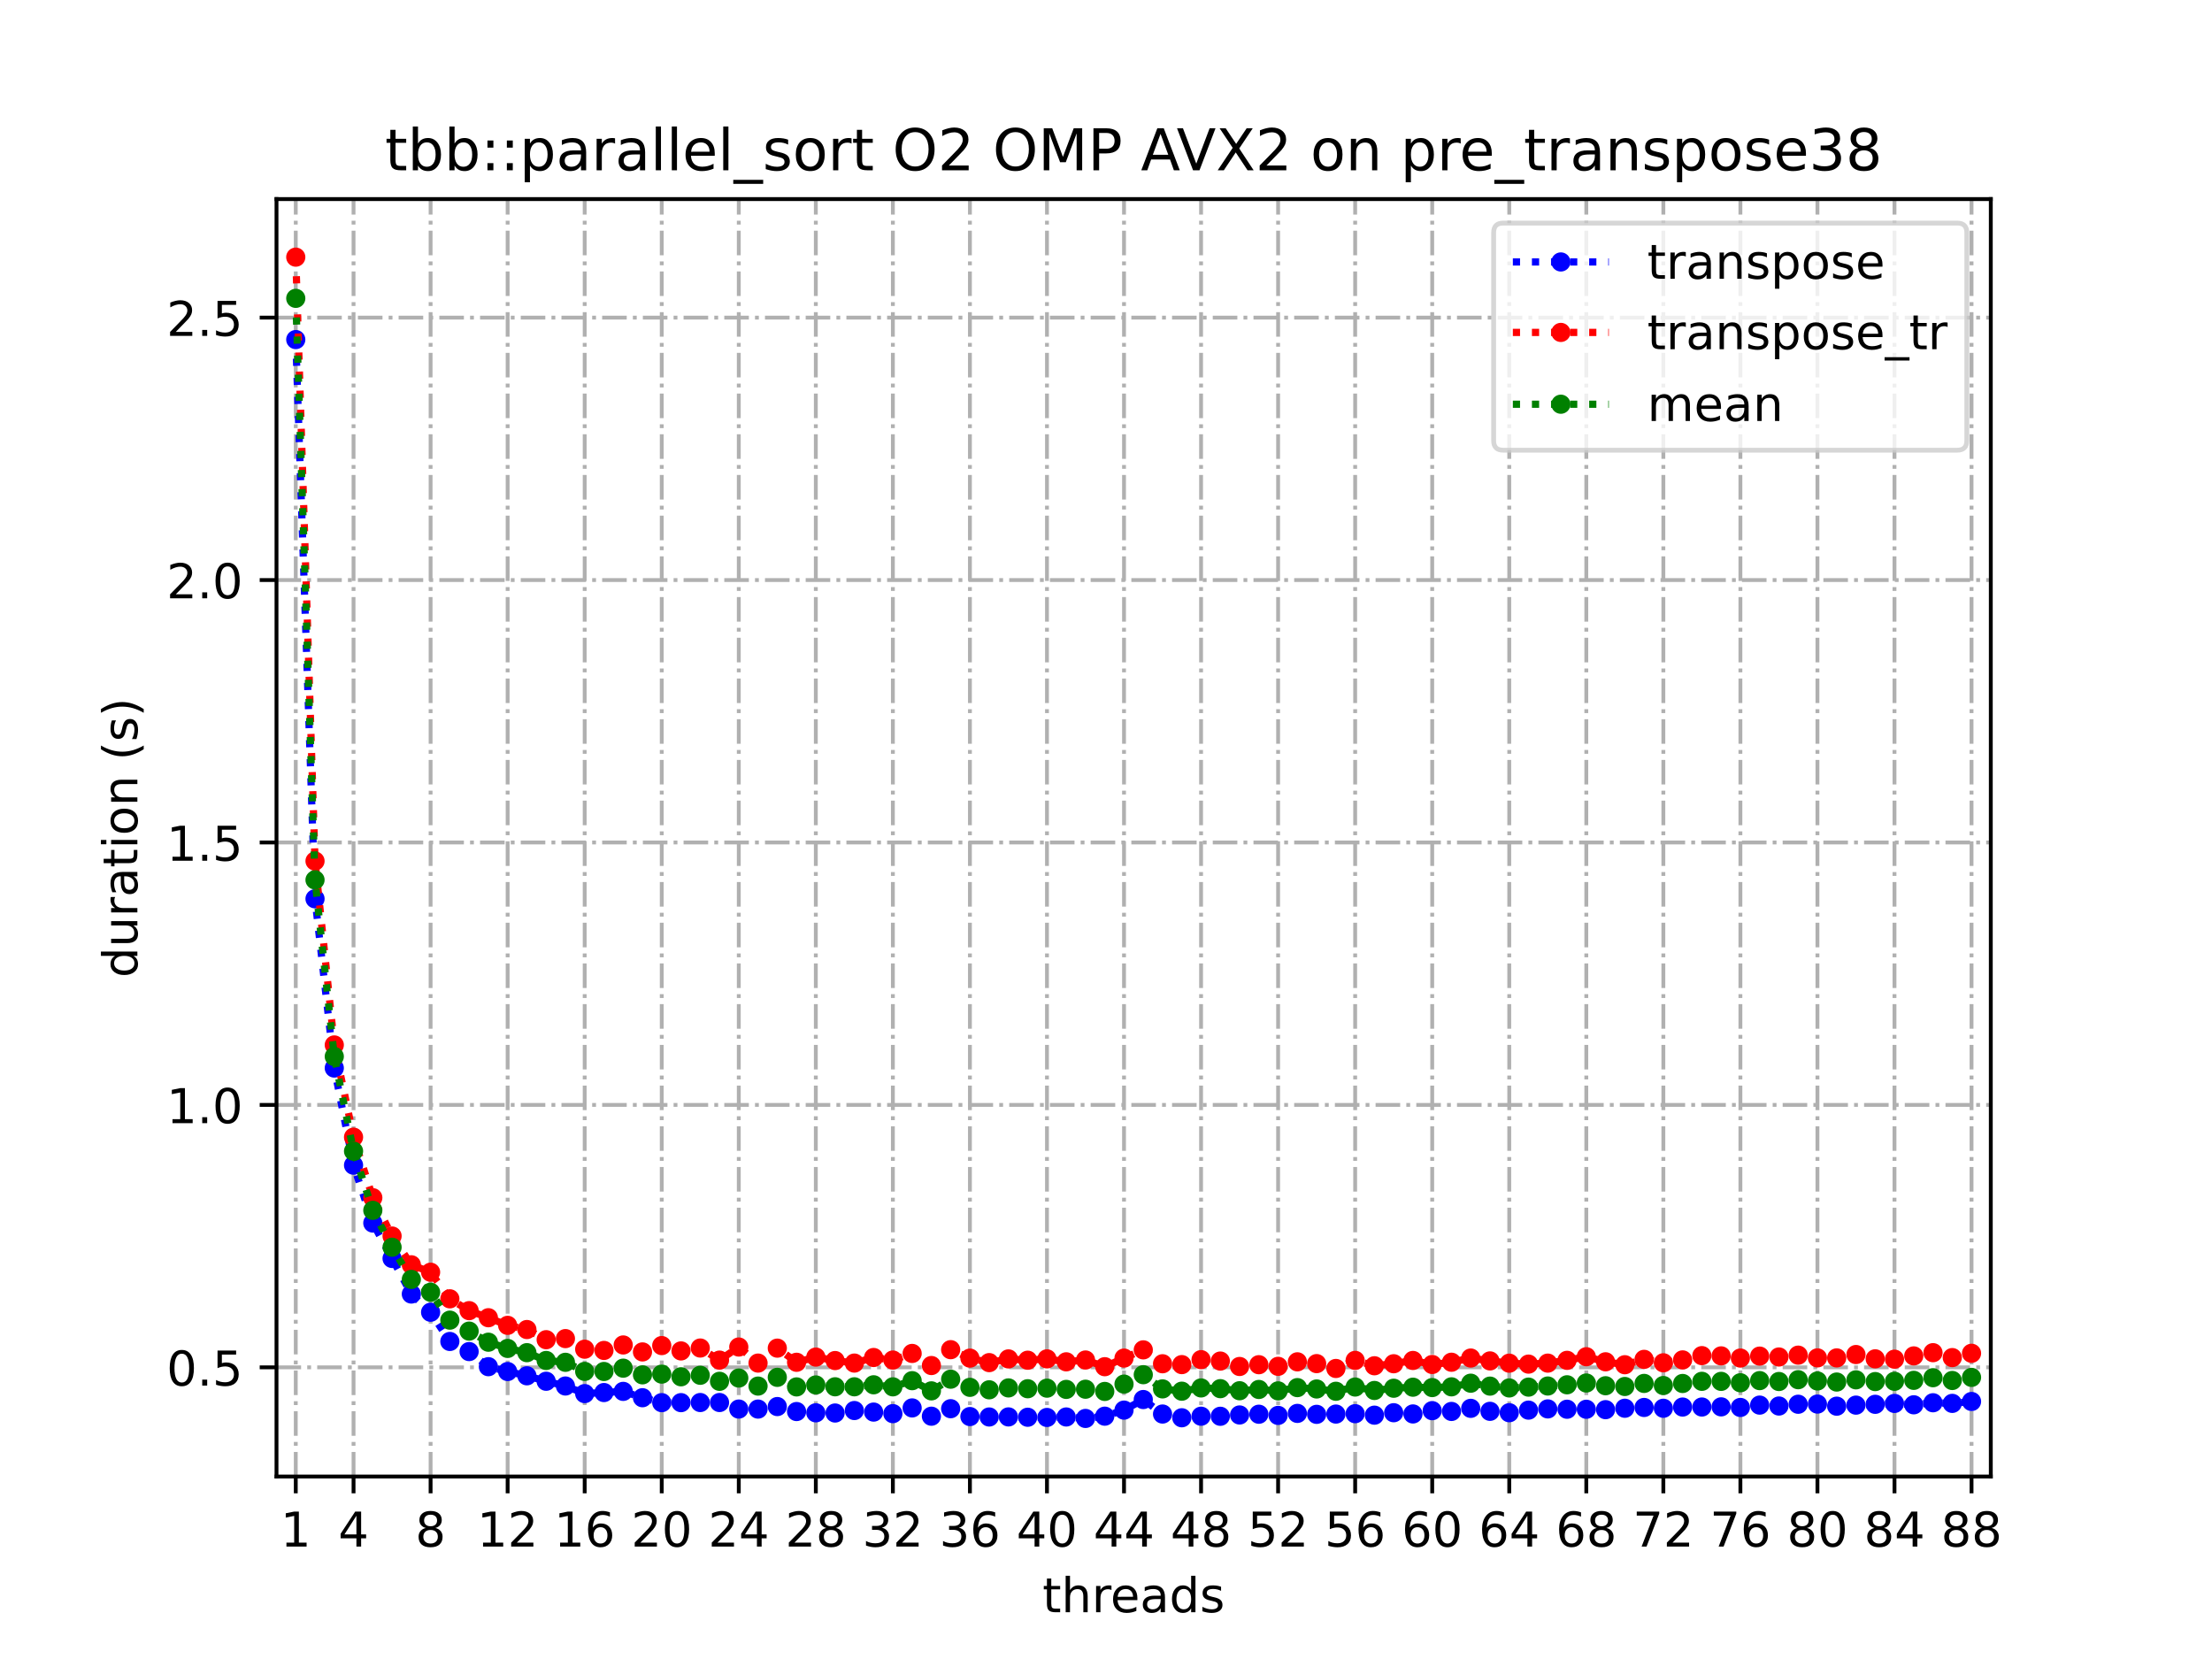 <?xml version="1.0" encoding="utf-8" standalone="no"?>
<!DOCTYPE svg PUBLIC "-//W3C//DTD SVG 1.1//EN"
  "http://www.w3.org/Graphics/SVG/1.1/DTD/svg11.dtd">
<!-- Created with matplotlib (https://matplotlib.org/) -->
<svg height="345.6pt" version="1.1" viewBox="0 0 460.8 345.6" width="460.8pt" xmlns="http://www.w3.org/2000/svg" xmlns:xlink="http://www.w3.org/1999/xlink">
 <defs>
  <style type="text/css">
*{stroke-linecap:butt;stroke-linejoin:round;}
  </style>
 </defs>
 <g id="figure_1">
  <g id="patch_1">
   <path d="M 0 345.6 
L 460.8 345.6 
L 460.8 0 
L 0 0 
z
" style="fill:#ffffff;"/>
  </g>
  <g id="axes_1">
   <g id="patch_2">
    <path d="M 57.6 307.584 
L 414.72 307.584 
L 414.72 41.472 
L 57.6 41.472 
z
" style="fill:#ffffff;"/>
   </g>
   <g id="matplotlib.axis_1">
    <g id="xtick_1">
     <g id="line2d_1">
      <path clip-path="url(#p7bba33b839)" d="M 61.613 307.584 
L 61.613 41.472 
" style="fill:none;stroke:#b0b0b0;stroke-dasharray:5.12,1.28,0.8,1.28;stroke-dashoffset:0;stroke-width:0.8;"/>
     </g>
     <g id="line2d_2">
      <defs>
       <path d="M 0 0 
L 0 3.5 
" id="m15be11760c" style="stroke:#000000;stroke-width:0.8;"/>
      </defs>
      <g>
       <use style="stroke:#000000;stroke-width:0.8;" x="61.613" xlink:href="#m15be11760c" y="307.584"/>
      </g>
     </g>
     <g id="text_1">
      <!-- 1 -->
      <defs>
       <path d="M 12.406 8.297 
L 28.516 8.297 
L 28.516 63.922 
L 10.984 60.406 
L 10.984 69.391 
L 28.422 72.906 
L 38.281 72.906 
L 38.281 8.297 
L 54.391 8.297 
L 54.391 0 
L 12.406 0 
z
" id="DejaVuSans-49"/>
      </defs>
      <g transform="translate(58.431 322.182)scale(0.1 -0.1)">
       <use xlink:href="#DejaVuSans-49"/>
      </g>
     </g>
    </g>
    <g id="xtick_2">
     <g id="line2d_3">
      <path clip-path="url(#p7bba33b839)" d="M 73.65 307.584 
L 73.65 41.472 
" style="fill:none;stroke:#b0b0b0;stroke-dasharray:5.12,1.28,0.8,1.28;stroke-dashoffset:0;stroke-width:0.8;"/>
     </g>
     <g id="line2d_4">
      <g>
       <use style="stroke:#000000;stroke-width:0.8;" x="73.65" xlink:href="#m15be11760c" y="307.584"/>
      </g>
     </g>
     <g id="text_2">
      <!-- 4 -->
      <defs>
       <path d="M 37.797 64.312 
L 12.891 25.391 
L 37.797 25.391 
z
M 35.203 72.906 
L 47.609 72.906 
L 47.609 25.391 
L 58.016 25.391 
L 58.016 17.188 
L 47.609 17.188 
L 47.609 0 
L 37.797 0 
L 37.797 17.188 
L 4.891 17.188 
L 4.891 26.703 
z
" id="DejaVuSans-52"/>
      </defs>
      <g transform="translate(70.469 322.182)scale(0.1 -0.1)">
       <use xlink:href="#DejaVuSans-52"/>
      </g>
     </g>
    </g>
    <g id="xtick_3">
     <g id="line2d_5">
      <path clip-path="url(#p7bba33b839)" d="M 89.701 307.584 
L 89.701 41.472 
" style="fill:none;stroke:#b0b0b0;stroke-dasharray:5.12,1.28,0.8,1.28;stroke-dashoffset:0;stroke-width:0.8;"/>
     </g>
     <g id="line2d_6">
      <g>
       <use style="stroke:#000000;stroke-width:0.8;" x="89.701" xlink:href="#m15be11760c" y="307.584"/>
      </g>
     </g>
     <g id="text_3">
      <!-- 8 -->
      <defs>
       <path d="M 31.781 34.625 
Q 24.75 34.625 20.719 30.859 
Q 16.703 27.094 16.703 20.516 
Q 16.703 13.922 20.719 10.156 
Q 24.75 6.391 31.781 6.391 
Q 38.812 6.391 42.859 10.172 
Q 46.922 13.969 46.922 20.516 
Q 46.922 27.094 42.891 30.859 
Q 38.875 34.625 31.781 34.625 
z
M 21.922 38.812 
Q 15.578 40.375 12.031 44.719 
Q 8.5 49.078 8.5 55.328 
Q 8.5 64.062 14.719 69.141 
Q 20.953 74.219 31.781 74.219 
Q 42.672 74.219 48.875 69.141 
Q 55.078 64.062 55.078 55.328 
Q 55.078 49.078 51.531 44.719 
Q 48 40.375 41.703 38.812 
Q 48.828 37.156 52.797 32.312 
Q 56.781 27.484 56.781 20.516 
Q 56.781 9.906 50.312 4.234 
Q 43.844 -1.422 31.781 -1.422 
Q 19.734 -1.422 13.25 4.234 
Q 6.781 9.906 6.781 20.516 
Q 6.781 27.484 10.781 32.312 
Q 14.797 37.156 21.922 38.812 
z
M 18.312 54.391 
Q 18.312 48.734 21.844 45.562 
Q 25.391 42.391 31.781 42.391 
Q 38.141 42.391 41.719 45.562 
Q 45.312 48.734 45.312 54.391 
Q 45.312 60.062 41.719 63.234 
Q 38.141 66.406 31.781 66.406 
Q 25.391 66.406 21.844 63.234 
Q 18.312 60.062 18.312 54.391 
z
" id="DejaVuSans-56"/>
      </defs>
      <g transform="translate(86.519 322.182)scale(0.1 -0.1)">
       <use xlink:href="#DejaVuSans-56"/>
      </g>
     </g>
    </g>
    <g id="xtick_4">
     <g id="line2d_7">
      <path clip-path="url(#p7bba33b839)" d="M 105.751 307.584 
L 105.751 41.472 
" style="fill:none;stroke:#b0b0b0;stroke-dasharray:5.12,1.28,0.8,1.28;stroke-dashoffset:0;stroke-width:0.8;"/>
     </g>
     <g id="line2d_8">
      <g>
       <use style="stroke:#000000;stroke-width:0.8;" x="105.751" xlink:href="#m15be11760c" y="307.584"/>
      </g>
     </g>
     <g id="text_4">
      <!-- 12 -->
      <defs>
       <path d="M 19.188 8.297 
L 53.609 8.297 
L 53.609 0 
L 7.328 0 
L 7.328 8.297 
Q 12.938 14.109 22.625 23.891 
Q 32.328 33.688 34.812 36.531 
Q 39.547 41.844 41.422 45.531 
Q 43.312 49.219 43.312 52.781 
Q 43.312 58.594 39.234 62.25 
Q 35.156 65.922 28.609 65.922 
Q 23.969 65.922 18.812 64.312 
Q 13.672 62.703 7.812 59.422 
L 7.812 69.391 
Q 13.766 71.781 18.938 73 
Q 24.125 74.219 28.422 74.219 
Q 39.75 74.219 46.484 68.547 
Q 53.219 62.891 53.219 53.422 
Q 53.219 48.922 51.531 44.891 
Q 49.859 40.875 45.406 35.406 
Q 44.188 33.984 37.641 27.219 
Q 31.109 20.453 19.188 8.297 
z
" id="DejaVuSans-50"/>
      </defs>
      <g transform="translate(99.389 322.182)scale(0.1 -0.1)">
       <use xlink:href="#DejaVuSans-49"/>
       <use x="63.623" xlink:href="#DejaVuSans-50"/>
      </g>
     </g>
    </g>
    <g id="xtick_5">
     <g id="line2d_9">
      <path clip-path="url(#p7bba33b839)" d="M 121.801 307.584 
L 121.801 41.472 
" style="fill:none;stroke:#b0b0b0;stroke-dasharray:5.12,1.28,0.8,1.28;stroke-dashoffset:0;stroke-width:0.8;"/>
     </g>
     <g id="line2d_10">
      <g>
       <use style="stroke:#000000;stroke-width:0.8;" x="121.801" xlink:href="#m15be11760c" y="307.584"/>
      </g>
     </g>
     <g id="text_5">
      <!-- 16 -->
      <defs>
       <path d="M 33.016 40.375 
Q 26.375 40.375 22.484 35.828 
Q 18.609 31.297 18.609 23.391 
Q 18.609 15.531 22.484 10.953 
Q 26.375 6.391 33.016 6.391 
Q 39.656 6.391 43.531 10.953 
Q 47.406 15.531 47.406 23.391 
Q 47.406 31.297 43.531 35.828 
Q 39.656 40.375 33.016 40.375 
z
M 52.594 71.297 
L 52.594 62.312 
Q 48.875 64.062 45.094 64.984 
Q 41.312 65.922 37.594 65.922 
Q 27.828 65.922 22.672 59.328 
Q 17.531 52.734 16.797 39.406 
Q 19.672 43.656 24.016 45.922 
Q 28.375 48.188 33.594 48.188 
Q 44.578 48.188 50.953 41.516 
Q 57.328 34.859 57.328 23.391 
Q 57.328 12.156 50.688 5.359 
Q 44.047 -1.422 33.016 -1.422 
Q 20.359 -1.422 13.672 8.266 
Q 6.984 17.969 6.984 36.375 
Q 6.984 53.656 15.188 63.938 
Q 23.391 74.219 37.203 74.219 
Q 40.922 74.219 44.703 73.484 
Q 48.484 72.75 52.594 71.297 
z
" id="DejaVuSans-54"/>
      </defs>
      <g transform="translate(115.439 322.182)scale(0.1 -0.1)">
       <use xlink:href="#DejaVuSans-49"/>
       <use x="63.623" xlink:href="#DejaVuSans-54"/>
      </g>
     </g>
    </g>
    <g id="xtick_6">
     <g id="line2d_11">
      <path clip-path="url(#p7bba33b839)" d="M 137.852 307.584 
L 137.852 41.472 
" style="fill:none;stroke:#b0b0b0;stroke-dasharray:5.12,1.28,0.8,1.28;stroke-dashoffset:0;stroke-width:0.8;"/>
     </g>
     <g id="line2d_12">
      <g>
       <use style="stroke:#000000;stroke-width:0.8;" x="137.852" xlink:href="#m15be11760c" y="307.584"/>
      </g>
     </g>
     <g id="text_6">
      <!-- 20 -->
      <defs>
       <path d="M 31.781 66.406 
Q 24.172 66.406 20.328 58.906 
Q 16.5 51.422 16.5 36.375 
Q 16.5 21.391 20.328 13.891 
Q 24.172 6.391 31.781 6.391 
Q 39.453 6.391 43.281 13.891 
Q 47.125 21.391 47.125 36.375 
Q 47.125 51.422 43.281 58.906 
Q 39.453 66.406 31.781 66.406 
z
M 31.781 74.219 
Q 44.047 74.219 50.516 64.516 
Q 56.984 54.828 56.984 36.375 
Q 56.984 17.969 50.516 8.266 
Q 44.047 -1.422 31.781 -1.422 
Q 19.531 -1.422 13.062 8.266 
Q 6.594 17.969 6.594 36.375 
Q 6.594 54.828 13.062 64.516 
Q 19.531 74.219 31.781 74.219 
z
" id="DejaVuSans-48"/>
      </defs>
      <g transform="translate(131.489 322.182)scale(0.1 -0.1)">
       <use xlink:href="#DejaVuSans-50"/>
       <use x="63.623" xlink:href="#DejaVuSans-48"/>
      </g>
     </g>
    </g>
    <g id="xtick_7">
     <g id="line2d_13">
      <path clip-path="url(#p7bba33b839)" d="M 153.902 307.584 
L 153.902 41.472 
" style="fill:none;stroke:#b0b0b0;stroke-dasharray:5.12,1.28,0.8,1.28;stroke-dashoffset:0;stroke-width:0.8;"/>
     </g>
     <g id="line2d_14">
      <g>
       <use style="stroke:#000000;stroke-width:0.8;" x="153.902" xlink:href="#m15be11760c" y="307.584"/>
      </g>
     </g>
     <g id="text_7">
      <!-- 24 -->
      <g transform="translate(147.54 322.182)scale(0.1 -0.1)">
       <use xlink:href="#DejaVuSans-50"/>
       <use x="63.623" xlink:href="#DejaVuSans-52"/>
      </g>
     </g>
    </g>
    <g id="xtick_8">
     <g id="line2d_15">
      <path clip-path="url(#p7bba33b839)" d="M 169.952 307.584 
L 169.952 41.472 
" style="fill:none;stroke:#b0b0b0;stroke-dasharray:5.12,1.28,0.8,1.28;stroke-dashoffset:0;stroke-width:0.8;"/>
     </g>
     <g id="line2d_16">
      <g>
       <use style="stroke:#000000;stroke-width:0.8;" x="169.952" xlink:href="#m15be11760c" y="307.584"/>
      </g>
     </g>
     <g id="text_8">
      <!-- 28 -->
      <g transform="translate(163.59 322.182)scale(0.1 -0.1)">
       <use xlink:href="#DejaVuSans-50"/>
       <use x="63.623" xlink:href="#DejaVuSans-56"/>
      </g>
     </g>
    </g>
    <g id="xtick_9">
     <g id="line2d_17">
      <path clip-path="url(#p7bba33b839)" d="M 186.003 307.584 
L 186.003 41.472 
" style="fill:none;stroke:#b0b0b0;stroke-dasharray:5.12,1.28,0.8,1.28;stroke-dashoffset:0;stroke-width:0.8;"/>
     </g>
     <g id="line2d_18">
      <g>
       <use style="stroke:#000000;stroke-width:0.8;" x="186.003" xlink:href="#m15be11760c" y="307.584"/>
      </g>
     </g>
     <g id="text_9">
      <!-- 32 -->
      <defs>
       <path d="M 40.578 39.312 
Q 47.656 37.797 51.625 33 
Q 55.609 28.219 55.609 21.188 
Q 55.609 10.406 48.188 4.484 
Q 40.766 -1.422 27.094 -1.422 
Q 22.516 -1.422 17.656 -0.516 
Q 12.797 0.391 7.625 2.203 
L 7.625 11.719 
Q 11.719 9.328 16.594 8.109 
Q 21.484 6.891 26.812 6.891 
Q 36.078 6.891 40.938 10.547 
Q 45.797 14.203 45.797 21.188 
Q 45.797 27.641 41.281 31.266 
Q 36.766 34.906 28.719 34.906 
L 20.219 34.906 
L 20.219 43.016 
L 29.109 43.016 
Q 36.375 43.016 40.234 45.922 
Q 44.094 48.828 44.094 54.297 
Q 44.094 59.906 40.109 62.906 
Q 36.141 65.922 28.719 65.922 
Q 24.656 65.922 20.016 65.031 
Q 15.375 64.156 9.812 62.312 
L 9.812 71.094 
Q 15.438 72.656 20.344 73.438 
Q 25.25 74.219 29.594 74.219 
Q 40.828 74.219 47.359 69.109 
Q 53.906 64.016 53.906 55.328 
Q 53.906 49.266 50.438 45.094 
Q 46.969 40.922 40.578 39.312 
z
" id="DejaVuSans-51"/>
      </defs>
      <g transform="translate(179.64 322.182)scale(0.1 -0.1)">
       <use xlink:href="#DejaVuSans-51"/>
       <use x="63.623" xlink:href="#DejaVuSans-50"/>
      </g>
     </g>
    </g>
    <g id="xtick_10">
     <g id="line2d_19">
      <path clip-path="url(#p7bba33b839)" d="M 202.053 307.584 
L 202.053 41.472 
" style="fill:none;stroke:#b0b0b0;stroke-dasharray:5.12,1.28,0.8,1.28;stroke-dashoffset:0;stroke-width:0.8;"/>
     </g>
     <g id="line2d_20">
      <g>
       <use style="stroke:#000000;stroke-width:0.8;" x="202.053" xlink:href="#m15be11760c" y="307.584"/>
      </g>
     </g>
     <g id="text_10">
      <!-- 36 -->
      <g transform="translate(195.691 322.182)scale(0.1 -0.1)">
       <use xlink:href="#DejaVuSans-51"/>
       <use x="63.623" xlink:href="#DejaVuSans-54"/>
      </g>
     </g>
    </g>
    <g id="xtick_11">
     <g id="line2d_21">
      <path clip-path="url(#p7bba33b839)" d="M 218.103 307.584 
L 218.103 41.472 
" style="fill:none;stroke:#b0b0b0;stroke-dasharray:5.12,1.28,0.8,1.28;stroke-dashoffset:0;stroke-width:0.8;"/>
     </g>
     <g id="line2d_22">
      <g>
       <use style="stroke:#000000;stroke-width:0.8;" x="218.103" xlink:href="#m15be11760c" y="307.584"/>
      </g>
     </g>
     <g id="text_11">
      <!-- 40 -->
      <g transform="translate(211.741 322.182)scale(0.1 -0.1)">
       <use xlink:href="#DejaVuSans-52"/>
       <use x="63.623" xlink:href="#DejaVuSans-48"/>
      </g>
     </g>
    </g>
    <g id="xtick_12">
     <g id="line2d_23">
      <path clip-path="url(#p7bba33b839)" d="M 234.154 307.584 
L 234.154 41.472 
" style="fill:none;stroke:#b0b0b0;stroke-dasharray:5.12,1.28,0.8,1.28;stroke-dashoffset:0;stroke-width:0.8;"/>
     </g>
     <g id="line2d_24">
      <g>
       <use style="stroke:#000000;stroke-width:0.8;" x="234.154" xlink:href="#m15be11760c" y="307.584"/>
      </g>
     </g>
     <g id="text_12">
      <!-- 44 -->
      <g transform="translate(227.791 322.182)scale(0.1 -0.1)">
       <use xlink:href="#DejaVuSans-52"/>
       <use x="63.623" xlink:href="#DejaVuSans-52"/>
      </g>
     </g>
    </g>
    <g id="xtick_13">
     <g id="line2d_25">
      <path clip-path="url(#p7bba33b839)" d="M 250.204 307.584 
L 250.204 41.472 
" style="fill:none;stroke:#b0b0b0;stroke-dasharray:5.12,1.28,0.8,1.28;stroke-dashoffset:0;stroke-width:0.8;"/>
     </g>
     <g id="line2d_26">
      <g>
       <use style="stroke:#000000;stroke-width:0.8;" x="250.204" xlink:href="#m15be11760c" y="307.584"/>
      </g>
     </g>
     <g id="text_13">
      <!-- 48 -->
      <g transform="translate(243.842 322.182)scale(0.1 -0.1)">
       <use xlink:href="#DejaVuSans-52"/>
       <use x="63.623" xlink:href="#DejaVuSans-56"/>
      </g>
     </g>
    </g>
    <g id="xtick_14">
     <g id="line2d_27">
      <path clip-path="url(#p7bba33b839)" d="M 266.254 307.584 
L 266.254 41.472 
" style="fill:none;stroke:#b0b0b0;stroke-dasharray:5.12,1.28,0.8,1.28;stroke-dashoffset:0;stroke-width:0.8;"/>
     </g>
     <g id="line2d_28">
      <g>
       <use style="stroke:#000000;stroke-width:0.8;" x="266.254" xlink:href="#m15be11760c" y="307.584"/>
      </g>
     </g>
     <g id="text_14">
      <!-- 52 -->
      <defs>
       <path d="M 10.797 72.906 
L 49.516 72.906 
L 49.516 64.594 
L 19.828 64.594 
L 19.828 46.734 
Q 21.969 47.469 24.109 47.828 
Q 26.266 48.188 28.422 48.188 
Q 40.625 48.188 47.75 41.5 
Q 54.891 34.812 54.891 23.391 
Q 54.891 11.625 47.562 5.094 
Q 40.234 -1.422 26.906 -1.422 
Q 22.312 -1.422 17.547 -0.641 
Q 12.797 0.141 7.719 1.703 
L 7.719 11.625 
Q 12.109 9.234 16.797 8.062 
Q 21.484 6.891 26.703 6.891 
Q 35.156 6.891 40.078 11.328 
Q 45.016 15.766 45.016 23.391 
Q 45.016 31 40.078 35.438 
Q 35.156 39.891 26.703 39.891 
Q 22.75 39.891 18.812 39.016 
Q 14.891 38.141 10.797 36.281 
z
" id="DejaVuSans-53"/>
      </defs>
      <g transform="translate(259.892 322.182)scale(0.1 -0.1)">
       <use xlink:href="#DejaVuSans-53"/>
       <use x="63.623" xlink:href="#DejaVuSans-50"/>
      </g>
     </g>
    </g>
    <g id="xtick_15">
     <g id="line2d_29">
      <path clip-path="url(#p7bba33b839)" d="M 282.305 307.584 
L 282.305 41.472 
" style="fill:none;stroke:#b0b0b0;stroke-dasharray:5.12,1.28,0.8,1.28;stroke-dashoffset:0;stroke-width:0.8;"/>
     </g>
     <g id="line2d_30">
      <g>
       <use style="stroke:#000000;stroke-width:0.8;" x="282.305" xlink:href="#m15be11760c" y="307.584"/>
      </g>
     </g>
     <g id="text_15">
      <!-- 56 -->
      <g transform="translate(275.942 322.182)scale(0.1 -0.1)">
       <use xlink:href="#DejaVuSans-53"/>
       <use x="63.623" xlink:href="#DejaVuSans-54"/>
      </g>
     </g>
    </g>
    <g id="xtick_16">
     <g id="line2d_31">
      <path clip-path="url(#p7bba33b839)" d="M 298.355 307.584 
L 298.355 41.472 
" style="fill:none;stroke:#b0b0b0;stroke-dasharray:5.12,1.28,0.8,1.28;stroke-dashoffset:0;stroke-width:0.8;"/>
     </g>
     <g id="line2d_32">
      <g>
       <use style="stroke:#000000;stroke-width:0.8;" x="298.355" xlink:href="#m15be11760c" y="307.584"/>
      </g>
     </g>
     <g id="text_16">
      <!-- 60 -->
      <g transform="translate(291.993 322.182)scale(0.1 -0.1)">
       <use xlink:href="#DejaVuSans-54"/>
       <use x="63.623" xlink:href="#DejaVuSans-48"/>
      </g>
     </g>
    </g>
    <g id="xtick_17">
     <g id="line2d_33">
      <path clip-path="url(#p7bba33b839)" d="M 314.405 307.584 
L 314.405 41.472 
" style="fill:none;stroke:#b0b0b0;stroke-dasharray:5.12,1.28,0.8,1.28;stroke-dashoffset:0;stroke-width:0.8;"/>
     </g>
     <g id="line2d_34">
      <g>
       <use style="stroke:#000000;stroke-width:0.8;" x="314.405" xlink:href="#m15be11760c" y="307.584"/>
      </g>
     </g>
     <g id="text_17">
      <!-- 64 -->
      <g transform="translate(308.043 322.182)scale(0.1 -0.1)">
       <use xlink:href="#DejaVuSans-54"/>
       <use x="63.623" xlink:href="#DejaVuSans-52"/>
      </g>
     </g>
    </g>
    <g id="xtick_18">
     <g id="line2d_35">
      <path clip-path="url(#p7bba33b839)" d="M 330.456 307.584 
L 330.456 41.472 
" style="fill:none;stroke:#b0b0b0;stroke-dasharray:5.12,1.28,0.8,1.28;stroke-dashoffset:0;stroke-width:0.8;"/>
     </g>
     <g id="line2d_36">
      <g>
       <use style="stroke:#000000;stroke-width:0.8;" x="330.456" xlink:href="#m15be11760c" y="307.584"/>
      </g>
     </g>
     <g id="text_18">
      <!-- 68 -->
      <g transform="translate(324.093 322.182)scale(0.1 -0.1)">
       <use xlink:href="#DejaVuSans-54"/>
       <use x="63.623" xlink:href="#DejaVuSans-56"/>
      </g>
     </g>
    </g>
    <g id="xtick_19">
     <g id="line2d_37">
      <path clip-path="url(#p7bba33b839)" d="M 346.506 307.584 
L 346.506 41.472 
" style="fill:none;stroke:#b0b0b0;stroke-dasharray:5.12,1.28,0.8,1.28;stroke-dashoffset:0;stroke-width:0.8;"/>
     </g>
     <g id="line2d_38">
      <g>
       <use style="stroke:#000000;stroke-width:0.8;" x="346.506" xlink:href="#m15be11760c" y="307.584"/>
      </g>
     </g>
     <g id="text_19">
      <!-- 72 -->
      <defs>
       <path d="M 8.203 72.906 
L 55.078 72.906 
L 55.078 68.703 
L 28.609 0 
L 18.312 0 
L 43.219 64.594 
L 8.203 64.594 
z
" id="DejaVuSans-55"/>
      </defs>
      <g transform="translate(340.144 322.182)scale(0.1 -0.1)">
       <use xlink:href="#DejaVuSans-55"/>
       <use x="63.623" xlink:href="#DejaVuSans-50"/>
      </g>
     </g>
    </g>
    <g id="xtick_20">
     <g id="line2d_39">
      <path clip-path="url(#p7bba33b839)" d="M 362.556 307.584 
L 362.556 41.472 
" style="fill:none;stroke:#b0b0b0;stroke-dasharray:5.12,1.28,0.8,1.28;stroke-dashoffset:0;stroke-width:0.8;"/>
     </g>
     <g id="line2d_40">
      <g>
       <use style="stroke:#000000;stroke-width:0.8;" x="362.556" xlink:href="#m15be11760c" y="307.584"/>
      </g>
     </g>
     <g id="text_20">
      <!-- 76 -->
      <g transform="translate(356.194 322.182)scale(0.1 -0.1)">
       <use xlink:href="#DejaVuSans-55"/>
       <use x="63.623" xlink:href="#DejaVuSans-54"/>
      </g>
     </g>
    </g>
    <g id="xtick_21">
     <g id="line2d_41">
      <path clip-path="url(#p7bba33b839)" d="M 378.607 307.584 
L 378.607 41.472 
" style="fill:none;stroke:#b0b0b0;stroke-dasharray:5.12,1.28,0.8,1.28;stroke-dashoffset:0;stroke-width:0.8;"/>
     </g>
     <g id="line2d_42">
      <g>
       <use style="stroke:#000000;stroke-width:0.8;" x="378.607" xlink:href="#m15be11760c" y="307.584"/>
      </g>
     </g>
     <g id="text_21">
      <!-- 80 -->
      <g transform="translate(372.244 322.182)scale(0.1 -0.1)">
       <use xlink:href="#DejaVuSans-56"/>
       <use x="63.623" xlink:href="#DejaVuSans-48"/>
      </g>
     </g>
    </g>
    <g id="xtick_22">
     <g id="line2d_43">
      <path clip-path="url(#p7bba33b839)" d="M 394.657 307.584 
L 394.657 41.472 
" style="fill:none;stroke:#b0b0b0;stroke-dasharray:5.12,1.28,0.8,1.28;stroke-dashoffset:0;stroke-width:0.8;"/>
     </g>
     <g id="line2d_44">
      <g>
       <use style="stroke:#000000;stroke-width:0.8;" x="394.657" xlink:href="#m15be11760c" y="307.584"/>
      </g>
     </g>
     <g id="text_22">
      <!-- 84 -->
      <g transform="translate(388.295 322.182)scale(0.1 -0.1)">
       <use xlink:href="#DejaVuSans-56"/>
       <use x="63.623" xlink:href="#DejaVuSans-52"/>
      </g>
     </g>
    </g>
    <g id="xtick_23">
     <g id="line2d_45">
      <path clip-path="url(#p7bba33b839)" d="M 410.707 307.584 
L 410.707 41.472 
" style="fill:none;stroke:#b0b0b0;stroke-dasharray:5.12,1.28,0.8,1.28;stroke-dashoffset:0;stroke-width:0.8;"/>
     </g>
     <g id="line2d_46">
      <g>
       <use style="stroke:#000000;stroke-width:0.8;" x="410.707" xlink:href="#m15be11760c" y="307.584"/>
      </g>
     </g>
     <g id="text_23">
      <!-- 88 -->
      <g transform="translate(404.345 322.182)scale(0.1 -0.1)">
       <use xlink:href="#DejaVuSans-56"/>
       <use x="63.623" xlink:href="#DejaVuSans-56"/>
      </g>
     </g>
    </g>
    <g id="text_24">
     <!-- threads -->
     <defs>
      <path d="M 18.312 70.219 
L 18.312 54.688 
L 36.812 54.688 
L 36.812 47.703 
L 18.312 47.703 
L 18.312 18.016 
Q 18.312 11.328 20.141 9.422 
Q 21.969 7.516 27.594 7.516 
L 36.812 7.516 
L 36.812 0 
L 27.594 0 
Q 17.188 0 13.234 3.875 
Q 9.281 7.766 9.281 18.016 
L 9.281 47.703 
L 2.688 47.703 
L 2.688 54.688 
L 9.281 54.688 
L 9.281 70.219 
z
" id="DejaVuSans-116"/>
      <path d="M 54.891 33.016 
L 54.891 0 
L 45.906 0 
L 45.906 32.719 
Q 45.906 40.484 42.875 44.328 
Q 39.844 48.188 33.797 48.188 
Q 26.516 48.188 22.312 43.547 
Q 18.109 38.922 18.109 30.906 
L 18.109 0 
L 9.078 0 
L 9.078 75.984 
L 18.109 75.984 
L 18.109 46.188 
Q 21.344 51.125 25.703 53.562 
Q 30.078 56 35.797 56 
Q 45.219 56 50.047 50.172 
Q 54.891 44.344 54.891 33.016 
z
" id="DejaVuSans-104"/>
      <path d="M 41.109 46.297 
Q 39.594 47.172 37.812 47.578 
Q 36.031 48 33.891 48 
Q 26.266 48 22.188 43.047 
Q 18.109 38.094 18.109 28.812 
L 18.109 0 
L 9.078 0 
L 9.078 54.688 
L 18.109 54.688 
L 18.109 46.188 
Q 20.953 51.172 25.484 53.578 
Q 30.031 56 36.531 56 
Q 37.453 56 38.578 55.875 
Q 39.703 55.766 41.062 55.516 
z
" id="DejaVuSans-114"/>
      <path d="M 56.203 29.594 
L 56.203 25.203 
L 14.891 25.203 
Q 15.484 15.922 20.484 11.062 
Q 25.484 6.203 34.422 6.203 
Q 39.594 6.203 44.453 7.469 
Q 49.312 8.734 54.109 11.281 
L 54.109 2.781 
Q 49.266 0.734 44.188 -0.344 
Q 39.109 -1.422 33.891 -1.422 
Q 20.797 -1.422 13.156 6.188 
Q 5.516 13.812 5.516 26.812 
Q 5.516 40.234 12.766 48.109 
Q 20.016 56 32.328 56 
Q 43.359 56 49.781 48.891 
Q 56.203 41.797 56.203 29.594 
z
M 47.219 32.234 
Q 47.125 39.594 43.094 43.984 
Q 39.062 48.391 32.422 48.391 
Q 24.906 48.391 20.391 44.141 
Q 15.875 39.891 15.188 32.172 
z
" id="DejaVuSans-101"/>
      <path d="M 34.281 27.484 
Q 23.391 27.484 19.188 25 
Q 14.984 22.516 14.984 16.5 
Q 14.984 11.719 18.141 8.906 
Q 21.297 6.109 26.703 6.109 
Q 34.188 6.109 38.703 11.406 
Q 43.219 16.703 43.219 25.484 
L 43.219 27.484 
z
M 52.203 31.203 
L 52.203 0 
L 43.219 0 
L 43.219 8.297 
Q 40.141 3.328 35.547 0.953 
Q 30.953 -1.422 24.312 -1.422 
Q 15.922 -1.422 10.953 3.297 
Q 6 8.016 6 15.922 
Q 6 25.141 12.172 29.828 
Q 18.359 34.516 30.609 34.516 
L 43.219 34.516 
L 43.219 35.406 
Q 43.219 41.609 39.141 45 
Q 35.062 48.391 27.688 48.391 
Q 23 48.391 18.547 47.266 
Q 14.109 46.141 10.016 43.891 
L 10.016 52.203 
Q 14.938 54.109 19.578 55.047 
Q 24.219 56 28.609 56 
Q 40.484 56 46.344 49.844 
Q 52.203 43.703 52.203 31.203 
z
" id="DejaVuSans-97"/>
      <path d="M 45.406 46.391 
L 45.406 75.984 
L 54.391 75.984 
L 54.391 0 
L 45.406 0 
L 45.406 8.203 
Q 42.578 3.328 38.25 0.953 
Q 33.938 -1.422 27.875 -1.422 
Q 17.969 -1.422 11.734 6.484 
Q 5.516 14.406 5.516 27.297 
Q 5.516 40.188 11.734 48.094 
Q 17.969 56 27.875 56 
Q 33.938 56 38.25 53.625 
Q 42.578 51.266 45.406 46.391 
z
M 14.797 27.297 
Q 14.797 17.391 18.875 11.75 
Q 22.953 6.109 30.078 6.109 
Q 37.203 6.109 41.297 11.75 
Q 45.406 17.391 45.406 27.297 
Q 45.406 37.203 41.297 42.844 
Q 37.203 48.484 30.078 48.484 
Q 22.953 48.484 18.875 42.844 
Q 14.797 37.203 14.797 27.297 
z
" id="DejaVuSans-100"/>
      <path d="M 44.281 53.078 
L 44.281 44.578 
Q 40.484 46.531 36.375 47.5 
Q 32.281 48.484 27.875 48.484 
Q 21.188 48.484 17.844 46.438 
Q 14.5 44.391 14.5 40.281 
Q 14.5 37.156 16.891 35.375 
Q 19.281 33.594 26.516 31.984 
L 29.594 31.297 
Q 39.156 29.25 43.188 25.516 
Q 47.219 21.781 47.219 15.094 
Q 47.219 7.469 41.188 3.016 
Q 35.156 -1.422 24.609 -1.422 
Q 20.219 -1.422 15.453 -0.562 
Q 10.688 0.297 5.422 2 
L 5.422 11.281 
Q 10.406 8.688 15.234 7.391 
Q 20.062 6.109 24.812 6.109 
Q 31.156 6.109 34.562 8.281 
Q 37.984 10.453 37.984 14.406 
Q 37.984 18.062 35.516 20.016 
Q 33.062 21.969 24.703 23.781 
L 21.578 24.516 
Q 13.234 26.266 9.516 29.906 
Q 5.812 33.547 5.812 39.891 
Q 5.812 47.609 11.281 51.797 
Q 16.75 56 26.812 56 
Q 31.781 56 36.172 55.266 
Q 40.578 54.547 44.281 53.078 
z
" id="DejaVuSans-115"/>
     </defs>
     <g transform="translate(217.169 335.861)scale(0.1 -0.1)">
      <use xlink:href="#DejaVuSans-116"/>
      <use x="39.209" xlink:href="#DejaVuSans-104"/>
      <use x="102.588" xlink:href="#DejaVuSans-114"/>
      <use x="141.451" xlink:href="#DejaVuSans-101"/>
      <use x="202.975" xlink:href="#DejaVuSans-97"/>
      <use x="264.254" xlink:href="#DejaVuSans-100"/>
      <use x="327.73" xlink:href="#DejaVuSans-115"/>
     </g>
    </g>
   </g>
   <g id="matplotlib.axis_2">
    <g id="ytick_1">
     <g id="line2d_47">
      <path clip-path="url(#p7bba33b839)" d="M 57.6 284.842 
L 414.72 284.842 
" style="fill:none;stroke:#b0b0b0;stroke-dasharray:5.12,1.28,0.8,1.28;stroke-dashoffset:0;stroke-width:0.8;"/>
     </g>
     <g id="line2d_48">
      <defs>
       <path d="M 0 0 
L -3.5 0 
" id="md9a010cd91" style="stroke:#000000;stroke-width:0.8;"/>
      </defs>
      <g>
       <use style="stroke:#000000;stroke-width:0.8;" x="57.6" xlink:href="#md9a010cd91" y="284.842"/>
      </g>
     </g>
     <g id="text_25">
      <!-- 0.5 -->
      <defs>
       <path d="M 10.688 12.406 
L 21 12.406 
L 21 0 
L 10.688 0 
z
" id="DejaVuSans-46"/>
      </defs>
      <g transform="translate(34.697 288.642)scale(0.1 -0.1)">
       <use xlink:href="#DejaVuSans-48"/>
       <use x="63.623" xlink:href="#DejaVuSans-46"/>
       <use x="95.41" xlink:href="#DejaVuSans-53"/>
      </g>
     </g>
    </g>
    <g id="ytick_2">
     <g id="line2d_49">
      <path clip-path="url(#p7bba33b839)" d="M 57.6 230.174 
L 414.72 230.174 
" style="fill:none;stroke:#b0b0b0;stroke-dasharray:5.12,1.28,0.8,1.28;stroke-dashoffset:0;stroke-width:0.8;"/>
     </g>
     <g id="line2d_50">
      <g>
       <use style="stroke:#000000;stroke-width:0.8;" x="57.6" xlink:href="#md9a010cd91" y="230.174"/>
      </g>
     </g>
     <g id="text_26">
      <!-- 1.0 -->
      <g transform="translate(34.697 233.973)scale(0.1 -0.1)">
       <use xlink:href="#DejaVuSans-49"/>
       <use x="63.623" xlink:href="#DejaVuSans-46"/>
       <use x="95.41" xlink:href="#DejaVuSans-48"/>
      </g>
     </g>
    </g>
    <g id="ytick_3">
     <g id="line2d_51">
      <path clip-path="url(#p7bba33b839)" d="M 57.6 175.506 
L 414.72 175.506 
" style="fill:none;stroke:#b0b0b0;stroke-dasharray:5.12,1.28,0.8,1.28;stroke-dashoffset:0;stroke-width:0.8;"/>
     </g>
     <g id="line2d_52">
      <g>
       <use style="stroke:#000000;stroke-width:0.8;" x="57.6" xlink:href="#md9a010cd91" y="175.506"/>
      </g>
     </g>
     <g id="text_27">
      <!-- 1.5 -->
      <g transform="translate(34.697 179.305)scale(0.1 -0.1)">
       <use xlink:href="#DejaVuSans-49"/>
       <use x="63.623" xlink:href="#DejaVuSans-46"/>
       <use x="95.41" xlink:href="#DejaVuSans-53"/>
      </g>
     </g>
    </g>
    <g id="ytick_4">
     <g id="line2d_53">
      <path clip-path="url(#p7bba33b839)" d="M 57.6 120.838 
L 414.72 120.838 
" style="fill:none;stroke:#b0b0b0;stroke-dasharray:5.12,1.28,0.8,1.28;stroke-dashoffset:0;stroke-width:0.8;"/>
     </g>
     <g id="line2d_54">
      <g>
       <use style="stroke:#000000;stroke-width:0.8;" x="57.6" xlink:href="#md9a010cd91" y="120.838"/>
      </g>
     </g>
     <g id="text_28">
      <!-- 2.0 -->
      <g transform="translate(34.697 124.637)scale(0.1 -0.1)">
       <use xlink:href="#DejaVuSans-50"/>
       <use x="63.623" xlink:href="#DejaVuSans-46"/>
       <use x="95.41" xlink:href="#DejaVuSans-48"/>
      </g>
     </g>
    </g>
    <g id="ytick_5">
     <g id="line2d_55">
      <path clip-path="url(#p7bba33b839)" d="M 57.6 66.169 
L 414.72 66.169 
" style="fill:none;stroke:#b0b0b0;stroke-dasharray:5.12,1.28,0.8,1.28;stroke-dashoffset:0;stroke-width:0.8;"/>
     </g>
     <g id="line2d_56">
      <g>
       <use style="stroke:#000000;stroke-width:0.8;" x="57.6" xlink:href="#md9a010cd91" y="66.169"/>
      </g>
     </g>
     <g id="text_29">
      <!-- 2.5 -->
      <g transform="translate(34.697 69.969)scale(0.1 -0.1)">
       <use xlink:href="#DejaVuSans-50"/>
       <use x="63.623" xlink:href="#DejaVuSans-46"/>
       <use x="95.41" xlink:href="#DejaVuSans-53"/>
      </g>
     </g>
    </g>
    <g id="text_30">
     <!-- duration (s) -->
     <defs>
      <path d="M 8.5 21.578 
L 8.5 54.688 
L 17.484 54.688 
L 17.484 21.922 
Q 17.484 14.156 20.5 10.266 
Q 23.531 6.391 29.594 6.391 
Q 36.859 6.391 41.078 11.031 
Q 45.312 15.672 45.312 23.688 
L 45.312 54.688 
L 54.297 54.688 
L 54.297 0 
L 45.312 0 
L 45.312 8.406 
Q 42.047 3.422 37.719 1 
Q 33.406 -1.422 27.688 -1.422 
Q 18.266 -1.422 13.375 4.438 
Q 8.5 10.297 8.5 21.578 
z
M 31.109 56 
z
" id="DejaVuSans-117"/>
      <path d="M 9.422 54.688 
L 18.406 54.688 
L 18.406 0 
L 9.422 0 
z
M 9.422 75.984 
L 18.406 75.984 
L 18.406 64.594 
L 9.422 64.594 
z
" id="DejaVuSans-105"/>
      <path d="M 30.609 48.391 
Q 23.391 48.391 19.188 42.75 
Q 14.984 37.109 14.984 27.297 
Q 14.984 17.484 19.156 11.844 
Q 23.344 6.203 30.609 6.203 
Q 37.797 6.203 41.984 11.859 
Q 46.188 17.531 46.188 27.297 
Q 46.188 37.016 41.984 42.703 
Q 37.797 48.391 30.609 48.391 
z
M 30.609 56 
Q 42.328 56 49.016 48.375 
Q 55.719 40.766 55.719 27.297 
Q 55.719 13.875 49.016 6.219 
Q 42.328 -1.422 30.609 -1.422 
Q 18.844 -1.422 12.172 6.219 
Q 5.516 13.875 5.516 27.297 
Q 5.516 40.766 12.172 48.375 
Q 18.844 56 30.609 56 
z
" id="DejaVuSans-111"/>
      <path d="M 54.891 33.016 
L 54.891 0 
L 45.906 0 
L 45.906 32.719 
Q 45.906 40.484 42.875 44.328 
Q 39.844 48.188 33.797 48.188 
Q 26.516 48.188 22.312 43.547 
Q 18.109 38.922 18.109 30.906 
L 18.109 0 
L 9.078 0 
L 9.078 54.688 
L 18.109 54.688 
L 18.109 46.188 
Q 21.344 51.125 25.703 53.562 
Q 30.078 56 35.797 56 
Q 45.219 56 50.047 50.172 
Q 54.891 44.344 54.891 33.016 
z
" id="DejaVuSans-110"/>
      <path id="DejaVuSans-32"/>
      <path d="M 31 75.875 
Q 24.469 64.656 21.281 53.656 
Q 18.109 42.672 18.109 31.391 
Q 18.109 20.125 21.312 9.062 
Q 24.516 -2 31 -13.188 
L 23.188 -13.188 
Q 15.875 -1.703 12.234 9.375 
Q 8.594 20.453 8.594 31.391 
Q 8.594 42.281 12.203 53.312 
Q 15.828 64.359 23.188 75.875 
z
" id="DejaVuSans-40"/>
      <path d="M 8.016 75.875 
L 15.828 75.875 
Q 23.141 64.359 26.781 53.312 
Q 30.422 42.281 30.422 31.391 
Q 30.422 20.453 26.781 9.375 
Q 23.141 -1.703 15.828 -13.188 
L 8.016 -13.188 
Q 14.5 -2 17.703 9.062 
Q 20.906 20.125 20.906 31.391 
Q 20.906 42.672 17.703 53.656 
Q 14.5 64.656 8.016 75.875 
z
" id="DejaVuSans-41"/>
     </defs>
     <g transform="translate(28.617 203.663)rotate(-90)scale(0.1 -0.1)">
      <use xlink:href="#DejaVuSans-100"/>
      <use x="63.477" xlink:href="#DejaVuSans-117"/>
      <use x="126.855" xlink:href="#DejaVuSans-114"/>
      <use x="167.969" xlink:href="#DejaVuSans-97"/>
      <use x="229.248" xlink:href="#DejaVuSans-116"/>
      <use x="268.457" xlink:href="#DejaVuSans-105"/>
      <use x="296.24" xlink:href="#DejaVuSans-111"/>
      <use x="357.422" xlink:href="#DejaVuSans-110"/>
      <use x="420.801" xlink:href="#DejaVuSans-32"/>
      <use x="452.588" xlink:href="#DejaVuSans-40"/>
      <use x="491.602" xlink:href="#DejaVuSans-115"/>
      <use x="543.701" xlink:href="#DejaVuSans-41"/>
     </g>
    </g>
   </g>
   <g id="line2d_57">
    <path clip-path="url(#p7bba33b839)" d="M 61.613 70.739 
L 65.625 187.236 
L 69.638 222.493 
L 73.65 242.731 
L 77.663 254.78 
L 81.676 262.161 
L 85.688 269.569 
L 89.701 273.366 
L 93.713 279.452 
L 97.726 281.557 
L 101.738 284.706 
L 105.751 285.714 
L 109.764 286.604 
L 113.776 287.741 
L 117.789 288.73 
L 121.801 290.314 
L 125.814 290.092 
L 129.827 289.85 
L 133.839 291.171 
L 137.852 292.197 
L 141.864 292.196 
L 145.877 292.171 
L 149.889 292.169 
L 153.902 293.532 
L 157.915 293.537 
L 161.927 293.011 
L 165.94 294.05 
L 169.952 294.316 
L 173.965 294.357 
L 177.978 293.84 
L 181.99 294.164 
L 186.003 294.486 
L 190.015 293.297 
L 194.028 295.021 
L 198.04 293.458 
L 202.053 295.094 
L 206.066 295.185 
L 210.078 295.17 
L 214.091 295.239 
L 218.103 295.282 
L 222.116 295.182 
L 226.129 295.488 
L 230.141 295.015 
L 234.154 293.753 
L 238.166 291.547 
L 242.179 294.569 
L 246.191 295.348 
L 250.204 295.022 
L 254.217 295.037 
L 258.229 294.764 
L 262.242 294.609 
L 266.254 294.854 
L 270.267 294.436 
L 274.28 294.633 
L 278.292 294.575 
L 282.305 294.496 
L 286.317 294.805 
L 290.33 294.296 
L 294.342 294.551 
L 298.355 293.87 
L 302.368 294.029 
L 306.38 293.384 
L 310.393 294.005 
L 314.405 294.295 
L 318.418 293.755 
L 322.431 293.502 
L 326.443 293.57 
L 330.456 293.577 
L 334.468 293.659 
L 338.481 293.362 
L 342.493 293.2 
L 346.506 293.367 
L 350.519 293.114 
L 354.531 293.107 
L 358.544 293.074 
L 362.556 293.196 
L 366.569 292.71 
L 370.582 292.9 
L 374.594 292.53 
L 378.607 292.493 
L 382.619 292.933 
L 386.632 292.715 
L 390.644 292.544 
L 394.657 292.36 
L 398.67 292.645 
L 402.682 292.22 
L 406.695 292.35 
L 410.707 291.957 
" style="fill:none;stroke:#0000ff;stroke-dasharray:1.5,2.475;stroke-dashoffset:0;stroke-width:1.5;"/>
    <defs>
     <path d="M 0 1.5 
C 0.398 1.5 0.779 1.342 1.061 1.061 
C 1.342 0.779 1.5 0.398 1.5 0 
C 1.5 -0.398 1.342 -0.779 1.061 -1.061 
C 0.779 -1.342 0.398 -1.5 0 -1.5 
C -0.398 -1.5 -0.779 -1.342 -1.061 -1.061 
C -1.342 -0.779 -1.5 -0.398 -1.5 0 
C -1.5 0.398 -1.342 0.779 -1.061 1.061 
C -0.779 1.342 -0.398 1.5 0 1.5 
z
" id="m196c5862df" style="stroke:#0000ff;"/>
    </defs>
    <g clip-path="url(#p7bba33b839)">
     <use style="fill:#0000ff;stroke:#0000ff;" x="61.613" xlink:href="#m196c5862df" y="70.739"/>
     <use style="fill:#0000ff;stroke:#0000ff;" x="65.625" xlink:href="#m196c5862df" y="187.236"/>
     <use style="fill:#0000ff;stroke:#0000ff;" x="69.638" xlink:href="#m196c5862df" y="222.493"/>
     <use style="fill:#0000ff;stroke:#0000ff;" x="73.65" xlink:href="#m196c5862df" y="242.731"/>
     <use style="fill:#0000ff;stroke:#0000ff;" x="77.663" xlink:href="#m196c5862df" y="254.78"/>
     <use style="fill:#0000ff;stroke:#0000ff;" x="81.676" xlink:href="#m196c5862df" y="262.161"/>
     <use style="fill:#0000ff;stroke:#0000ff;" x="85.688" xlink:href="#m196c5862df" y="269.569"/>
     <use style="fill:#0000ff;stroke:#0000ff;" x="89.701" xlink:href="#m196c5862df" y="273.366"/>
     <use style="fill:#0000ff;stroke:#0000ff;" x="93.713" xlink:href="#m196c5862df" y="279.452"/>
     <use style="fill:#0000ff;stroke:#0000ff;" x="97.726" xlink:href="#m196c5862df" y="281.557"/>
     <use style="fill:#0000ff;stroke:#0000ff;" x="101.738" xlink:href="#m196c5862df" y="284.706"/>
     <use style="fill:#0000ff;stroke:#0000ff;" x="105.751" xlink:href="#m196c5862df" y="285.714"/>
     <use style="fill:#0000ff;stroke:#0000ff;" x="109.764" xlink:href="#m196c5862df" y="286.604"/>
     <use style="fill:#0000ff;stroke:#0000ff;" x="113.776" xlink:href="#m196c5862df" y="287.741"/>
     <use style="fill:#0000ff;stroke:#0000ff;" x="117.789" xlink:href="#m196c5862df" y="288.73"/>
     <use style="fill:#0000ff;stroke:#0000ff;" x="121.801" xlink:href="#m196c5862df" y="290.314"/>
     <use style="fill:#0000ff;stroke:#0000ff;" x="125.814" xlink:href="#m196c5862df" y="290.092"/>
     <use style="fill:#0000ff;stroke:#0000ff;" x="129.827" xlink:href="#m196c5862df" y="289.85"/>
     <use style="fill:#0000ff;stroke:#0000ff;" x="133.839" xlink:href="#m196c5862df" y="291.171"/>
     <use style="fill:#0000ff;stroke:#0000ff;" x="137.852" xlink:href="#m196c5862df" y="292.197"/>
     <use style="fill:#0000ff;stroke:#0000ff;" x="141.864" xlink:href="#m196c5862df" y="292.196"/>
     <use style="fill:#0000ff;stroke:#0000ff;" x="145.877" xlink:href="#m196c5862df" y="292.171"/>
     <use style="fill:#0000ff;stroke:#0000ff;" x="149.889" xlink:href="#m196c5862df" y="292.169"/>
     <use style="fill:#0000ff;stroke:#0000ff;" x="153.902" xlink:href="#m196c5862df" y="293.532"/>
     <use style="fill:#0000ff;stroke:#0000ff;" x="157.915" xlink:href="#m196c5862df" y="293.537"/>
     <use style="fill:#0000ff;stroke:#0000ff;" x="161.927" xlink:href="#m196c5862df" y="293.011"/>
     <use style="fill:#0000ff;stroke:#0000ff;" x="165.94" xlink:href="#m196c5862df" y="294.05"/>
     <use style="fill:#0000ff;stroke:#0000ff;" x="169.952" xlink:href="#m196c5862df" y="294.316"/>
     <use style="fill:#0000ff;stroke:#0000ff;" x="173.965" xlink:href="#m196c5862df" y="294.357"/>
     <use style="fill:#0000ff;stroke:#0000ff;" x="177.978" xlink:href="#m196c5862df" y="293.84"/>
     <use style="fill:#0000ff;stroke:#0000ff;" x="181.99" xlink:href="#m196c5862df" y="294.164"/>
     <use style="fill:#0000ff;stroke:#0000ff;" x="186.003" xlink:href="#m196c5862df" y="294.486"/>
     <use style="fill:#0000ff;stroke:#0000ff;" x="190.015" xlink:href="#m196c5862df" y="293.297"/>
     <use style="fill:#0000ff;stroke:#0000ff;" x="194.028" xlink:href="#m196c5862df" y="295.021"/>
     <use style="fill:#0000ff;stroke:#0000ff;" x="198.04" xlink:href="#m196c5862df" y="293.458"/>
     <use style="fill:#0000ff;stroke:#0000ff;" x="202.053" xlink:href="#m196c5862df" y="295.094"/>
     <use style="fill:#0000ff;stroke:#0000ff;" x="206.066" xlink:href="#m196c5862df" y="295.185"/>
     <use style="fill:#0000ff;stroke:#0000ff;" x="210.078" xlink:href="#m196c5862df" y="295.17"/>
     <use style="fill:#0000ff;stroke:#0000ff;" x="214.091" xlink:href="#m196c5862df" y="295.239"/>
     <use style="fill:#0000ff;stroke:#0000ff;" x="218.103" xlink:href="#m196c5862df" y="295.282"/>
     <use style="fill:#0000ff;stroke:#0000ff;" x="222.116" xlink:href="#m196c5862df" y="295.182"/>
     <use style="fill:#0000ff;stroke:#0000ff;" x="226.129" xlink:href="#m196c5862df" y="295.488"/>
     <use style="fill:#0000ff;stroke:#0000ff;" x="230.141" xlink:href="#m196c5862df" y="295.015"/>
     <use style="fill:#0000ff;stroke:#0000ff;" x="234.154" xlink:href="#m196c5862df" y="293.753"/>
     <use style="fill:#0000ff;stroke:#0000ff;" x="238.166" xlink:href="#m196c5862df" y="291.547"/>
     <use style="fill:#0000ff;stroke:#0000ff;" x="242.179" xlink:href="#m196c5862df" y="294.569"/>
     <use style="fill:#0000ff;stroke:#0000ff;" x="246.191" xlink:href="#m196c5862df" y="295.348"/>
     <use style="fill:#0000ff;stroke:#0000ff;" x="250.204" xlink:href="#m196c5862df" y="295.022"/>
     <use style="fill:#0000ff;stroke:#0000ff;" x="254.217" xlink:href="#m196c5862df" y="295.037"/>
     <use style="fill:#0000ff;stroke:#0000ff;" x="258.229" xlink:href="#m196c5862df" y="294.764"/>
     <use style="fill:#0000ff;stroke:#0000ff;" x="262.242" xlink:href="#m196c5862df" y="294.609"/>
     <use style="fill:#0000ff;stroke:#0000ff;" x="266.254" xlink:href="#m196c5862df" y="294.854"/>
     <use style="fill:#0000ff;stroke:#0000ff;" x="270.267" xlink:href="#m196c5862df" y="294.436"/>
     <use style="fill:#0000ff;stroke:#0000ff;" x="274.28" xlink:href="#m196c5862df" y="294.633"/>
     <use style="fill:#0000ff;stroke:#0000ff;" x="278.292" xlink:href="#m196c5862df" y="294.575"/>
     <use style="fill:#0000ff;stroke:#0000ff;" x="282.305" xlink:href="#m196c5862df" y="294.496"/>
     <use style="fill:#0000ff;stroke:#0000ff;" x="286.317" xlink:href="#m196c5862df" y="294.805"/>
     <use style="fill:#0000ff;stroke:#0000ff;" x="290.33" xlink:href="#m196c5862df" y="294.296"/>
     <use style="fill:#0000ff;stroke:#0000ff;" x="294.342" xlink:href="#m196c5862df" y="294.551"/>
     <use style="fill:#0000ff;stroke:#0000ff;" x="298.355" xlink:href="#m196c5862df" y="293.87"/>
     <use style="fill:#0000ff;stroke:#0000ff;" x="302.368" xlink:href="#m196c5862df" y="294.029"/>
     <use style="fill:#0000ff;stroke:#0000ff;" x="306.38" xlink:href="#m196c5862df" y="293.384"/>
     <use style="fill:#0000ff;stroke:#0000ff;" x="310.393" xlink:href="#m196c5862df" y="294.005"/>
     <use style="fill:#0000ff;stroke:#0000ff;" x="314.405" xlink:href="#m196c5862df" y="294.295"/>
     <use style="fill:#0000ff;stroke:#0000ff;" x="318.418" xlink:href="#m196c5862df" y="293.755"/>
     <use style="fill:#0000ff;stroke:#0000ff;" x="322.431" xlink:href="#m196c5862df" y="293.502"/>
     <use style="fill:#0000ff;stroke:#0000ff;" x="326.443" xlink:href="#m196c5862df" y="293.57"/>
     <use style="fill:#0000ff;stroke:#0000ff;" x="330.456" xlink:href="#m196c5862df" y="293.577"/>
     <use style="fill:#0000ff;stroke:#0000ff;" x="334.468" xlink:href="#m196c5862df" y="293.659"/>
     <use style="fill:#0000ff;stroke:#0000ff;" x="338.481" xlink:href="#m196c5862df" y="293.362"/>
     <use style="fill:#0000ff;stroke:#0000ff;" x="342.493" xlink:href="#m196c5862df" y="293.2"/>
     <use style="fill:#0000ff;stroke:#0000ff;" x="346.506" xlink:href="#m196c5862df" y="293.367"/>
     <use style="fill:#0000ff;stroke:#0000ff;" x="350.519" xlink:href="#m196c5862df" y="293.114"/>
     <use style="fill:#0000ff;stroke:#0000ff;" x="354.531" xlink:href="#m196c5862df" y="293.107"/>
     <use style="fill:#0000ff;stroke:#0000ff;" x="358.544" xlink:href="#m196c5862df" y="293.074"/>
     <use style="fill:#0000ff;stroke:#0000ff;" x="362.556" xlink:href="#m196c5862df" y="293.196"/>
     <use style="fill:#0000ff;stroke:#0000ff;" x="366.569" xlink:href="#m196c5862df" y="292.71"/>
     <use style="fill:#0000ff;stroke:#0000ff;" x="370.582" xlink:href="#m196c5862df" y="292.9"/>
     <use style="fill:#0000ff;stroke:#0000ff;" x="374.594" xlink:href="#m196c5862df" y="292.53"/>
     <use style="fill:#0000ff;stroke:#0000ff;" x="378.607" xlink:href="#m196c5862df" y="292.493"/>
     <use style="fill:#0000ff;stroke:#0000ff;" x="382.619" xlink:href="#m196c5862df" y="292.933"/>
     <use style="fill:#0000ff;stroke:#0000ff;" x="386.632" xlink:href="#m196c5862df" y="292.715"/>
     <use style="fill:#0000ff;stroke:#0000ff;" x="390.644" xlink:href="#m196c5862df" y="292.544"/>
     <use style="fill:#0000ff;stroke:#0000ff;" x="394.657" xlink:href="#m196c5862df" y="292.36"/>
     <use style="fill:#0000ff;stroke:#0000ff;" x="398.67" xlink:href="#m196c5862df" y="292.645"/>
     <use style="fill:#0000ff;stroke:#0000ff;" x="402.682" xlink:href="#m196c5862df" y="292.22"/>
     <use style="fill:#0000ff;stroke:#0000ff;" x="406.695" xlink:href="#m196c5862df" y="292.35"/>
     <use style="fill:#0000ff;stroke:#0000ff;" x="410.707" xlink:href="#m196c5862df" y="291.957"/>
    </g>
   </g>
   <g id="line2d_58">
    <path clip-path="url(#p7bba33b839)" d="M 61.613 53.568 
L 65.625 179.369 
L 69.638 217.684 
L 73.65 236.893 
L 77.663 249.502 
L 81.676 257.489 
L 85.688 263.48 
L 89.701 265.026 
L 93.713 270.567 
L 97.726 273.032 
L 101.738 274.507 
L 105.751 276.095 
L 109.764 276.965 
L 113.776 279.083 
L 117.789 278.855 
L 121.801 281.065 
L 125.814 281.321 
L 129.827 280.18 
L 133.839 281.632 
L 137.852 280.309 
L 141.864 281.423 
L 145.877 280.82 
L 149.889 283.339 
L 153.902 280.609 
L 157.915 283.955 
L 161.927 280.842 
L 165.94 283.788 
L 169.952 282.707 
L 173.965 283.429 
L 177.978 283.954 
L 181.99 282.793 
L 186.003 283.322 
L 190.015 281.945 
L 194.028 284.465 
L 198.04 281.162 
L 202.053 282.923 
L 206.066 283.858 
L 210.078 283.086 
L 214.091 283.359 
L 218.103 283.077 
L 222.116 283.693 
L 226.129 283.314 
L 230.141 284.709 
L 234.154 282.916 
L 238.166 281.201 
L 242.179 284.096 
L 246.191 284.274 
L 250.204 283.242 
L 254.217 283.534 
L 258.229 284.664 
L 262.242 284.294 
L 266.254 284.633 
L 270.267 283.694 
L 274.28 284.067 
L 278.292 285.078 
L 282.305 283.392 
L 286.317 284.515 
L 290.33 284.094 
L 294.342 283.409 
L 298.355 284.248 
L 302.368 283.778 
L 306.38 282.906 
L 310.393 283.503 
L 314.405 283.976 
L 318.418 284.17 
L 322.431 283.963 
L 326.443 283.385 
L 330.456 282.631 
L 334.468 283.688 
L 338.481 284.299 
L 342.493 283.18 
L 346.506 283.894 
L 350.519 283.294 
L 354.531 282.402 
L 358.544 282.455 
L 362.556 282.911 
L 366.569 282.502 
L 370.582 282.686 
L 374.594 282.302 
L 378.607 282.873 
L 382.619 282.877 
L 386.632 282.173 
L 390.644 283.072 
L 394.657 283.142 
L 398.67 282.461 
L 402.682 281.787 
L 406.695 282.812 
L 410.707 281.914 
" style="fill:none;stroke:#ff0000;stroke-dasharray:1.5,2.475;stroke-dashoffset:0;stroke-width:1.5;"/>
    <defs>
     <path d="M 0 1.5 
C 0.398 1.5 0.779 1.342 1.061 1.061 
C 1.342 0.779 1.5 0.398 1.5 0 
C 1.5 -0.398 1.342 -0.779 1.061 -1.061 
C 0.779 -1.342 0.398 -1.5 0 -1.5 
C -0.398 -1.5 -0.779 -1.342 -1.061 -1.061 
C -1.342 -0.779 -1.5 -0.398 -1.5 0 
C -1.5 0.398 -1.342 0.779 -1.061 1.061 
C -0.779 1.342 -0.398 1.5 0 1.5 
z
" id="ma4cbe08633" style="stroke:#ff0000;"/>
    </defs>
    <g clip-path="url(#p7bba33b839)">
     <use style="fill:#ff0000;stroke:#ff0000;" x="61.613" xlink:href="#ma4cbe08633" y="53.568"/>
     <use style="fill:#ff0000;stroke:#ff0000;" x="65.625" xlink:href="#ma4cbe08633" y="179.369"/>
     <use style="fill:#ff0000;stroke:#ff0000;" x="69.638" xlink:href="#ma4cbe08633" y="217.684"/>
     <use style="fill:#ff0000;stroke:#ff0000;" x="73.65" xlink:href="#ma4cbe08633" y="236.893"/>
     <use style="fill:#ff0000;stroke:#ff0000;" x="77.663" xlink:href="#ma4cbe08633" y="249.502"/>
     <use style="fill:#ff0000;stroke:#ff0000;" x="81.676" xlink:href="#ma4cbe08633" y="257.489"/>
     <use style="fill:#ff0000;stroke:#ff0000;" x="85.688" xlink:href="#ma4cbe08633" y="263.48"/>
     <use style="fill:#ff0000;stroke:#ff0000;" x="89.701" xlink:href="#ma4cbe08633" y="265.026"/>
     <use style="fill:#ff0000;stroke:#ff0000;" x="93.713" xlink:href="#ma4cbe08633" y="270.567"/>
     <use style="fill:#ff0000;stroke:#ff0000;" x="97.726" xlink:href="#ma4cbe08633" y="273.032"/>
     <use style="fill:#ff0000;stroke:#ff0000;" x="101.738" xlink:href="#ma4cbe08633" y="274.507"/>
     <use style="fill:#ff0000;stroke:#ff0000;" x="105.751" xlink:href="#ma4cbe08633" y="276.095"/>
     <use style="fill:#ff0000;stroke:#ff0000;" x="109.764" xlink:href="#ma4cbe08633" y="276.965"/>
     <use style="fill:#ff0000;stroke:#ff0000;" x="113.776" xlink:href="#ma4cbe08633" y="279.083"/>
     <use style="fill:#ff0000;stroke:#ff0000;" x="117.789" xlink:href="#ma4cbe08633" y="278.855"/>
     <use style="fill:#ff0000;stroke:#ff0000;" x="121.801" xlink:href="#ma4cbe08633" y="281.065"/>
     <use style="fill:#ff0000;stroke:#ff0000;" x="125.814" xlink:href="#ma4cbe08633" y="281.321"/>
     <use style="fill:#ff0000;stroke:#ff0000;" x="129.827" xlink:href="#ma4cbe08633" y="280.18"/>
     <use style="fill:#ff0000;stroke:#ff0000;" x="133.839" xlink:href="#ma4cbe08633" y="281.632"/>
     <use style="fill:#ff0000;stroke:#ff0000;" x="137.852" xlink:href="#ma4cbe08633" y="280.309"/>
     <use style="fill:#ff0000;stroke:#ff0000;" x="141.864" xlink:href="#ma4cbe08633" y="281.423"/>
     <use style="fill:#ff0000;stroke:#ff0000;" x="145.877" xlink:href="#ma4cbe08633" y="280.82"/>
     <use style="fill:#ff0000;stroke:#ff0000;" x="149.889" xlink:href="#ma4cbe08633" y="283.339"/>
     <use style="fill:#ff0000;stroke:#ff0000;" x="153.902" xlink:href="#ma4cbe08633" y="280.609"/>
     <use style="fill:#ff0000;stroke:#ff0000;" x="157.915" xlink:href="#ma4cbe08633" y="283.955"/>
     <use style="fill:#ff0000;stroke:#ff0000;" x="161.927" xlink:href="#ma4cbe08633" y="280.842"/>
     <use style="fill:#ff0000;stroke:#ff0000;" x="165.94" xlink:href="#ma4cbe08633" y="283.788"/>
     <use style="fill:#ff0000;stroke:#ff0000;" x="169.952" xlink:href="#ma4cbe08633" y="282.707"/>
     <use style="fill:#ff0000;stroke:#ff0000;" x="173.965" xlink:href="#ma4cbe08633" y="283.429"/>
     <use style="fill:#ff0000;stroke:#ff0000;" x="177.978" xlink:href="#ma4cbe08633" y="283.954"/>
     <use style="fill:#ff0000;stroke:#ff0000;" x="181.99" xlink:href="#ma4cbe08633" y="282.793"/>
     <use style="fill:#ff0000;stroke:#ff0000;" x="186.003" xlink:href="#ma4cbe08633" y="283.322"/>
     <use style="fill:#ff0000;stroke:#ff0000;" x="190.015" xlink:href="#ma4cbe08633" y="281.945"/>
     <use style="fill:#ff0000;stroke:#ff0000;" x="194.028" xlink:href="#ma4cbe08633" y="284.465"/>
     <use style="fill:#ff0000;stroke:#ff0000;" x="198.04" xlink:href="#ma4cbe08633" y="281.162"/>
     <use style="fill:#ff0000;stroke:#ff0000;" x="202.053" xlink:href="#ma4cbe08633" y="282.923"/>
     <use style="fill:#ff0000;stroke:#ff0000;" x="206.066" xlink:href="#ma4cbe08633" y="283.858"/>
     <use style="fill:#ff0000;stroke:#ff0000;" x="210.078" xlink:href="#ma4cbe08633" y="283.086"/>
     <use style="fill:#ff0000;stroke:#ff0000;" x="214.091" xlink:href="#ma4cbe08633" y="283.359"/>
     <use style="fill:#ff0000;stroke:#ff0000;" x="218.103" xlink:href="#ma4cbe08633" y="283.077"/>
     <use style="fill:#ff0000;stroke:#ff0000;" x="222.116" xlink:href="#ma4cbe08633" y="283.693"/>
     <use style="fill:#ff0000;stroke:#ff0000;" x="226.129" xlink:href="#ma4cbe08633" y="283.314"/>
     <use style="fill:#ff0000;stroke:#ff0000;" x="230.141" xlink:href="#ma4cbe08633" y="284.709"/>
     <use style="fill:#ff0000;stroke:#ff0000;" x="234.154" xlink:href="#ma4cbe08633" y="282.916"/>
     <use style="fill:#ff0000;stroke:#ff0000;" x="238.166" xlink:href="#ma4cbe08633" y="281.201"/>
     <use style="fill:#ff0000;stroke:#ff0000;" x="242.179" xlink:href="#ma4cbe08633" y="284.096"/>
     <use style="fill:#ff0000;stroke:#ff0000;" x="246.191" xlink:href="#ma4cbe08633" y="284.274"/>
     <use style="fill:#ff0000;stroke:#ff0000;" x="250.204" xlink:href="#ma4cbe08633" y="283.242"/>
     <use style="fill:#ff0000;stroke:#ff0000;" x="254.217" xlink:href="#ma4cbe08633" y="283.534"/>
     <use style="fill:#ff0000;stroke:#ff0000;" x="258.229" xlink:href="#ma4cbe08633" y="284.664"/>
     <use style="fill:#ff0000;stroke:#ff0000;" x="262.242" xlink:href="#ma4cbe08633" y="284.294"/>
     <use style="fill:#ff0000;stroke:#ff0000;" x="266.254" xlink:href="#ma4cbe08633" y="284.633"/>
     <use style="fill:#ff0000;stroke:#ff0000;" x="270.267" xlink:href="#ma4cbe08633" y="283.694"/>
     <use style="fill:#ff0000;stroke:#ff0000;" x="274.28" xlink:href="#ma4cbe08633" y="284.067"/>
     <use style="fill:#ff0000;stroke:#ff0000;" x="278.292" xlink:href="#ma4cbe08633" y="285.078"/>
     <use style="fill:#ff0000;stroke:#ff0000;" x="282.305" xlink:href="#ma4cbe08633" y="283.392"/>
     <use style="fill:#ff0000;stroke:#ff0000;" x="286.317" xlink:href="#ma4cbe08633" y="284.515"/>
     <use style="fill:#ff0000;stroke:#ff0000;" x="290.33" xlink:href="#ma4cbe08633" y="284.094"/>
     <use style="fill:#ff0000;stroke:#ff0000;" x="294.342" xlink:href="#ma4cbe08633" y="283.409"/>
     <use style="fill:#ff0000;stroke:#ff0000;" x="298.355" xlink:href="#ma4cbe08633" y="284.248"/>
     <use style="fill:#ff0000;stroke:#ff0000;" x="302.368" xlink:href="#ma4cbe08633" y="283.778"/>
     <use style="fill:#ff0000;stroke:#ff0000;" x="306.38" xlink:href="#ma4cbe08633" y="282.906"/>
     <use style="fill:#ff0000;stroke:#ff0000;" x="310.393" xlink:href="#ma4cbe08633" y="283.503"/>
     <use style="fill:#ff0000;stroke:#ff0000;" x="314.405" xlink:href="#ma4cbe08633" y="283.976"/>
     <use style="fill:#ff0000;stroke:#ff0000;" x="318.418" xlink:href="#ma4cbe08633" y="284.17"/>
     <use style="fill:#ff0000;stroke:#ff0000;" x="322.431" xlink:href="#ma4cbe08633" y="283.963"/>
     <use style="fill:#ff0000;stroke:#ff0000;" x="326.443" xlink:href="#ma4cbe08633" y="283.385"/>
     <use style="fill:#ff0000;stroke:#ff0000;" x="330.456" xlink:href="#ma4cbe08633" y="282.631"/>
     <use style="fill:#ff0000;stroke:#ff0000;" x="334.468" xlink:href="#ma4cbe08633" y="283.688"/>
     <use style="fill:#ff0000;stroke:#ff0000;" x="338.481" xlink:href="#ma4cbe08633" y="284.299"/>
     <use style="fill:#ff0000;stroke:#ff0000;" x="342.493" xlink:href="#ma4cbe08633" y="283.18"/>
     <use style="fill:#ff0000;stroke:#ff0000;" x="346.506" xlink:href="#ma4cbe08633" y="283.894"/>
     <use style="fill:#ff0000;stroke:#ff0000;" x="350.519" xlink:href="#ma4cbe08633" y="283.294"/>
     <use style="fill:#ff0000;stroke:#ff0000;" x="354.531" xlink:href="#ma4cbe08633" y="282.402"/>
     <use style="fill:#ff0000;stroke:#ff0000;" x="358.544" xlink:href="#ma4cbe08633" y="282.455"/>
     <use style="fill:#ff0000;stroke:#ff0000;" x="362.556" xlink:href="#ma4cbe08633" y="282.911"/>
     <use style="fill:#ff0000;stroke:#ff0000;" x="366.569" xlink:href="#ma4cbe08633" y="282.502"/>
     <use style="fill:#ff0000;stroke:#ff0000;" x="370.582" xlink:href="#ma4cbe08633" y="282.686"/>
     <use style="fill:#ff0000;stroke:#ff0000;" x="374.594" xlink:href="#ma4cbe08633" y="282.302"/>
     <use style="fill:#ff0000;stroke:#ff0000;" x="378.607" xlink:href="#ma4cbe08633" y="282.873"/>
     <use style="fill:#ff0000;stroke:#ff0000;" x="382.619" xlink:href="#ma4cbe08633" y="282.877"/>
     <use style="fill:#ff0000;stroke:#ff0000;" x="386.632" xlink:href="#ma4cbe08633" y="282.173"/>
     <use style="fill:#ff0000;stroke:#ff0000;" x="390.644" xlink:href="#ma4cbe08633" y="283.072"/>
     <use style="fill:#ff0000;stroke:#ff0000;" x="394.657" xlink:href="#ma4cbe08633" y="283.142"/>
     <use style="fill:#ff0000;stroke:#ff0000;" x="398.67" xlink:href="#ma4cbe08633" y="282.461"/>
     <use style="fill:#ff0000;stroke:#ff0000;" x="402.682" xlink:href="#ma4cbe08633" y="281.787"/>
     <use style="fill:#ff0000;stroke:#ff0000;" x="406.695" xlink:href="#ma4cbe08633" y="282.812"/>
     <use style="fill:#ff0000;stroke:#ff0000;" x="410.707" xlink:href="#ma4cbe08633" y="281.914"/>
    </g>
   </g>
   <g id="line2d_59">
    <path clip-path="url(#p7bba33b839)" d="M 61.613 62.153 
L 65.625 183.302 
L 69.638 220.088 
L 73.65 239.812 
L 77.663 252.141 
L 81.676 259.825 
L 85.688 266.525 
L 89.701 269.196 
L 93.713 275.01 
L 97.726 277.294 
L 101.738 279.606 
L 105.751 280.904 
L 109.764 281.785 
L 113.776 283.412 
L 117.789 283.793 
L 121.801 285.689 
L 125.814 285.707 
L 129.827 285.015 
L 133.839 286.402 
L 137.852 286.253 
L 141.864 286.81 
L 145.877 286.495 
L 149.889 287.754 
L 153.902 287.071 
L 157.915 288.746 
L 161.927 286.927 
L 165.94 288.919 
L 169.952 288.511 
L 173.965 288.893 
L 177.978 288.897 
L 181.99 288.478 
L 186.003 288.904 
L 190.015 287.621 
L 194.028 289.743 
L 198.04 287.31 
L 202.053 289.008 
L 206.066 289.522 
L 210.078 289.128 
L 214.091 289.299 
L 218.103 289.179 
L 222.116 289.437 
L 226.129 289.401 
L 230.141 289.862 
L 234.154 288.335 
L 238.166 286.374 
L 242.179 289.332 
L 246.191 289.811 
L 250.204 289.132 
L 254.217 289.285 
L 258.229 289.714 
L 262.242 289.451 
L 266.254 289.744 
L 270.267 289.065 
L 274.28 289.35 
L 278.292 289.827 
L 282.305 288.944 
L 286.317 289.66 
L 290.33 289.195 
L 294.342 288.98 
L 298.355 289.059 
L 302.368 288.903 
L 306.38 288.145 
L 310.393 288.754 
L 314.405 289.135 
L 318.418 288.963 
L 322.431 288.732 
L 326.443 288.477 
L 330.456 288.104 
L 334.468 288.674 
L 338.481 288.83 
L 342.493 288.19 
L 346.506 288.63 
L 350.519 288.204 
L 354.531 287.755 
L 358.544 287.764 
L 362.556 288.053 
L 366.569 287.606 
L 370.582 287.793 
L 374.594 287.416 
L 378.607 287.683 
L 382.619 287.905 
L 386.632 287.444 
L 390.644 287.808 
L 394.657 287.751 
L 398.67 287.553 
L 402.682 287.003 
L 406.695 287.581 
L 410.707 286.935 
" style="fill:none;stroke:#008000;stroke-dasharray:1.5,2.475;stroke-dashoffset:0;stroke-width:1.5;"/>
    <defs>
     <path d="M 0 1.5 
C 0.398 1.5 0.779 1.342 1.061 1.061 
C 1.342 0.779 1.5 0.398 1.5 0 
C 1.5 -0.398 1.342 -0.779 1.061 -1.061 
C 0.779 -1.342 0.398 -1.5 0 -1.5 
C -0.398 -1.5 -0.779 -1.342 -1.061 -1.061 
C -1.342 -0.779 -1.5 -0.398 -1.5 0 
C -1.5 0.398 -1.342 0.779 -1.061 1.061 
C -0.779 1.342 -0.398 1.5 0 1.5 
z
" id="m71d653357b" style="stroke:#008000;"/>
    </defs>
    <g clip-path="url(#p7bba33b839)">
     <use style="fill:#008000;stroke:#008000;" x="61.613" xlink:href="#m71d653357b" y="62.153"/>
     <use style="fill:#008000;stroke:#008000;" x="65.625" xlink:href="#m71d653357b" y="183.302"/>
     <use style="fill:#008000;stroke:#008000;" x="69.638" xlink:href="#m71d653357b" y="220.088"/>
     <use style="fill:#008000;stroke:#008000;" x="73.65" xlink:href="#m71d653357b" y="239.812"/>
     <use style="fill:#008000;stroke:#008000;" x="77.663" xlink:href="#m71d653357b" y="252.141"/>
     <use style="fill:#008000;stroke:#008000;" x="81.676" xlink:href="#m71d653357b" y="259.825"/>
     <use style="fill:#008000;stroke:#008000;" x="85.688" xlink:href="#m71d653357b" y="266.525"/>
     <use style="fill:#008000;stroke:#008000;" x="89.701" xlink:href="#m71d653357b" y="269.196"/>
     <use style="fill:#008000;stroke:#008000;" x="93.713" xlink:href="#m71d653357b" y="275.01"/>
     <use style="fill:#008000;stroke:#008000;" x="97.726" xlink:href="#m71d653357b" y="277.294"/>
     <use style="fill:#008000;stroke:#008000;" x="101.738" xlink:href="#m71d653357b" y="279.606"/>
     <use style="fill:#008000;stroke:#008000;" x="105.751" xlink:href="#m71d653357b" y="280.904"/>
     <use style="fill:#008000;stroke:#008000;" x="109.764" xlink:href="#m71d653357b" y="281.785"/>
     <use style="fill:#008000;stroke:#008000;" x="113.776" xlink:href="#m71d653357b" y="283.412"/>
     <use style="fill:#008000;stroke:#008000;" x="117.789" xlink:href="#m71d653357b" y="283.793"/>
     <use style="fill:#008000;stroke:#008000;" x="121.801" xlink:href="#m71d653357b" y="285.689"/>
     <use style="fill:#008000;stroke:#008000;" x="125.814" xlink:href="#m71d653357b" y="285.707"/>
     <use style="fill:#008000;stroke:#008000;" x="129.827" xlink:href="#m71d653357b" y="285.015"/>
     <use style="fill:#008000;stroke:#008000;" x="133.839" xlink:href="#m71d653357b" y="286.402"/>
     <use style="fill:#008000;stroke:#008000;" x="137.852" xlink:href="#m71d653357b" y="286.253"/>
     <use style="fill:#008000;stroke:#008000;" x="141.864" xlink:href="#m71d653357b" y="286.81"/>
     <use style="fill:#008000;stroke:#008000;" x="145.877" xlink:href="#m71d653357b" y="286.495"/>
     <use style="fill:#008000;stroke:#008000;" x="149.889" xlink:href="#m71d653357b" y="287.754"/>
     <use style="fill:#008000;stroke:#008000;" x="153.902" xlink:href="#m71d653357b" y="287.071"/>
     <use style="fill:#008000;stroke:#008000;" x="157.915" xlink:href="#m71d653357b" y="288.746"/>
     <use style="fill:#008000;stroke:#008000;" x="161.927" xlink:href="#m71d653357b" y="286.927"/>
     <use style="fill:#008000;stroke:#008000;" x="165.94" xlink:href="#m71d653357b" y="288.919"/>
     <use style="fill:#008000;stroke:#008000;" x="169.952" xlink:href="#m71d653357b" y="288.511"/>
     <use style="fill:#008000;stroke:#008000;" x="173.965" xlink:href="#m71d653357b" y="288.893"/>
     <use style="fill:#008000;stroke:#008000;" x="177.978" xlink:href="#m71d653357b" y="288.897"/>
     <use style="fill:#008000;stroke:#008000;" x="181.99" xlink:href="#m71d653357b" y="288.478"/>
     <use style="fill:#008000;stroke:#008000;" x="186.003" xlink:href="#m71d653357b" y="288.904"/>
     <use style="fill:#008000;stroke:#008000;" x="190.015" xlink:href="#m71d653357b" y="287.621"/>
     <use style="fill:#008000;stroke:#008000;" x="194.028" xlink:href="#m71d653357b" y="289.743"/>
     <use style="fill:#008000;stroke:#008000;" x="198.04" xlink:href="#m71d653357b" y="287.31"/>
     <use style="fill:#008000;stroke:#008000;" x="202.053" xlink:href="#m71d653357b" y="289.008"/>
     <use style="fill:#008000;stroke:#008000;" x="206.066" xlink:href="#m71d653357b" y="289.522"/>
     <use style="fill:#008000;stroke:#008000;" x="210.078" xlink:href="#m71d653357b" y="289.128"/>
     <use style="fill:#008000;stroke:#008000;" x="214.091" xlink:href="#m71d653357b" y="289.299"/>
     <use style="fill:#008000;stroke:#008000;" x="218.103" xlink:href="#m71d653357b" y="289.179"/>
     <use style="fill:#008000;stroke:#008000;" x="222.116" xlink:href="#m71d653357b" y="289.437"/>
     <use style="fill:#008000;stroke:#008000;" x="226.129" xlink:href="#m71d653357b" y="289.401"/>
     <use style="fill:#008000;stroke:#008000;" x="230.141" xlink:href="#m71d653357b" y="289.862"/>
     <use style="fill:#008000;stroke:#008000;" x="234.154" xlink:href="#m71d653357b" y="288.335"/>
     <use style="fill:#008000;stroke:#008000;" x="238.166" xlink:href="#m71d653357b" y="286.374"/>
     <use style="fill:#008000;stroke:#008000;" x="242.179" xlink:href="#m71d653357b" y="289.332"/>
     <use style="fill:#008000;stroke:#008000;" x="246.191" xlink:href="#m71d653357b" y="289.811"/>
     <use style="fill:#008000;stroke:#008000;" x="250.204" xlink:href="#m71d653357b" y="289.132"/>
     <use style="fill:#008000;stroke:#008000;" x="254.217" xlink:href="#m71d653357b" y="289.285"/>
     <use style="fill:#008000;stroke:#008000;" x="258.229" xlink:href="#m71d653357b" y="289.714"/>
     <use style="fill:#008000;stroke:#008000;" x="262.242" xlink:href="#m71d653357b" y="289.451"/>
     <use style="fill:#008000;stroke:#008000;" x="266.254" xlink:href="#m71d653357b" y="289.744"/>
     <use style="fill:#008000;stroke:#008000;" x="270.267" xlink:href="#m71d653357b" y="289.065"/>
     <use style="fill:#008000;stroke:#008000;" x="274.28" xlink:href="#m71d653357b" y="289.35"/>
     <use style="fill:#008000;stroke:#008000;" x="278.292" xlink:href="#m71d653357b" y="289.827"/>
     <use style="fill:#008000;stroke:#008000;" x="282.305" xlink:href="#m71d653357b" y="288.944"/>
     <use style="fill:#008000;stroke:#008000;" x="286.317" xlink:href="#m71d653357b" y="289.66"/>
     <use style="fill:#008000;stroke:#008000;" x="290.33" xlink:href="#m71d653357b" y="289.195"/>
     <use style="fill:#008000;stroke:#008000;" x="294.342" xlink:href="#m71d653357b" y="288.98"/>
     <use style="fill:#008000;stroke:#008000;" x="298.355" xlink:href="#m71d653357b" y="289.059"/>
     <use style="fill:#008000;stroke:#008000;" x="302.368" xlink:href="#m71d653357b" y="288.903"/>
     <use style="fill:#008000;stroke:#008000;" x="306.38" xlink:href="#m71d653357b" y="288.145"/>
     <use style="fill:#008000;stroke:#008000;" x="310.393" xlink:href="#m71d653357b" y="288.754"/>
     <use style="fill:#008000;stroke:#008000;" x="314.405" xlink:href="#m71d653357b" y="289.135"/>
     <use style="fill:#008000;stroke:#008000;" x="318.418" xlink:href="#m71d653357b" y="288.963"/>
     <use style="fill:#008000;stroke:#008000;" x="322.431" xlink:href="#m71d653357b" y="288.732"/>
     <use style="fill:#008000;stroke:#008000;" x="326.443" xlink:href="#m71d653357b" y="288.477"/>
     <use style="fill:#008000;stroke:#008000;" x="330.456" xlink:href="#m71d653357b" y="288.104"/>
     <use style="fill:#008000;stroke:#008000;" x="334.468" xlink:href="#m71d653357b" y="288.674"/>
     <use style="fill:#008000;stroke:#008000;" x="338.481" xlink:href="#m71d653357b" y="288.83"/>
     <use style="fill:#008000;stroke:#008000;" x="342.493" xlink:href="#m71d653357b" y="288.19"/>
     <use style="fill:#008000;stroke:#008000;" x="346.506" xlink:href="#m71d653357b" y="288.63"/>
     <use style="fill:#008000;stroke:#008000;" x="350.519" xlink:href="#m71d653357b" y="288.204"/>
     <use style="fill:#008000;stroke:#008000;" x="354.531" xlink:href="#m71d653357b" y="287.755"/>
     <use style="fill:#008000;stroke:#008000;" x="358.544" xlink:href="#m71d653357b" y="287.764"/>
     <use style="fill:#008000;stroke:#008000;" x="362.556" xlink:href="#m71d653357b" y="288.053"/>
     <use style="fill:#008000;stroke:#008000;" x="366.569" xlink:href="#m71d653357b" y="287.606"/>
     <use style="fill:#008000;stroke:#008000;" x="370.582" xlink:href="#m71d653357b" y="287.793"/>
     <use style="fill:#008000;stroke:#008000;" x="374.594" xlink:href="#m71d653357b" y="287.416"/>
     <use style="fill:#008000;stroke:#008000;" x="378.607" xlink:href="#m71d653357b" y="287.683"/>
     <use style="fill:#008000;stroke:#008000;" x="382.619" xlink:href="#m71d653357b" y="287.905"/>
     <use style="fill:#008000;stroke:#008000;" x="386.632" xlink:href="#m71d653357b" y="287.444"/>
     <use style="fill:#008000;stroke:#008000;" x="390.644" xlink:href="#m71d653357b" y="287.808"/>
     <use style="fill:#008000;stroke:#008000;" x="394.657" xlink:href="#m71d653357b" y="287.751"/>
     <use style="fill:#008000;stroke:#008000;" x="398.67" xlink:href="#m71d653357b" y="287.553"/>
     <use style="fill:#008000;stroke:#008000;" x="402.682" xlink:href="#m71d653357b" y="287.003"/>
     <use style="fill:#008000;stroke:#008000;" x="406.695" xlink:href="#m71d653357b" y="287.581"/>
     <use style="fill:#008000;stroke:#008000;" x="410.707" xlink:href="#m71d653357b" y="286.935"/>
    </g>
   </g>
   <g id="patch_3">
    <path d="M 57.6 307.584 
L 57.6 41.472 
" style="fill:none;stroke:#000000;stroke-linecap:square;stroke-linejoin:miter;stroke-width:0.8;"/>
   </g>
   <g id="patch_4">
    <path d="M 414.72 307.584 
L 414.72 41.472 
" style="fill:none;stroke:#000000;stroke-linecap:square;stroke-linejoin:miter;stroke-width:0.8;"/>
   </g>
   <g id="patch_5">
    <path d="M 57.6 307.584 
L 414.72 307.584 
" style="fill:none;stroke:#000000;stroke-linecap:square;stroke-linejoin:miter;stroke-width:0.8;"/>
   </g>
   <g id="patch_6">
    <path d="M 57.6 41.472 
L 414.72 41.472 
" style="fill:none;stroke:#000000;stroke-linecap:square;stroke-linejoin:miter;stroke-width:0.8;"/>
   </g>
   <g id="text_31">
    <!-- tbb::parallel_sort O2 OMP AVX2 on pre_transpose38 -->
    <defs>
     <path d="M 48.688 27.297 
Q 48.688 37.203 44.609 42.844 
Q 40.531 48.484 33.406 48.484 
Q 26.266 48.484 22.188 42.844 
Q 18.109 37.203 18.109 27.297 
Q 18.109 17.391 22.188 11.75 
Q 26.266 6.109 33.406 6.109 
Q 40.531 6.109 44.609 11.75 
Q 48.688 17.391 48.688 27.297 
z
M 18.109 46.391 
Q 20.953 51.266 25.266 53.625 
Q 29.594 56 35.594 56 
Q 45.562 56 51.781 48.094 
Q 58.016 40.188 58.016 27.297 
Q 58.016 14.406 51.781 6.484 
Q 45.562 -1.422 35.594 -1.422 
Q 29.594 -1.422 25.266 0.953 
Q 20.953 3.328 18.109 8.203 
L 18.109 0 
L 9.078 0 
L 9.078 75.984 
L 18.109 75.984 
z
" id="DejaVuSans-98"/>
     <path d="M 11.719 12.406 
L 22.016 12.406 
L 22.016 0 
L 11.719 0 
z
M 11.719 51.703 
L 22.016 51.703 
L 22.016 39.312 
L 11.719 39.312 
z
" id="DejaVuSans-58"/>
     <path d="M 18.109 8.203 
L 18.109 -20.797 
L 9.078 -20.797 
L 9.078 54.688 
L 18.109 54.688 
L 18.109 46.391 
Q 20.953 51.266 25.266 53.625 
Q 29.594 56 35.594 56 
Q 45.562 56 51.781 48.094 
Q 58.016 40.188 58.016 27.297 
Q 58.016 14.406 51.781 6.484 
Q 45.562 -1.422 35.594 -1.422 
Q 29.594 -1.422 25.266 0.953 
Q 20.953 3.328 18.109 8.203 
z
M 48.688 27.297 
Q 48.688 37.203 44.609 42.844 
Q 40.531 48.484 33.406 48.484 
Q 26.266 48.484 22.188 42.844 
Q 18.109 37.203 18.109 27.297 
Q 18.109 17.391 22.188 11.75 
Q 26.266 6.109 33.406 6.109 
Q 40.531 6.109 44.609 11.75 
Q 48.688 17.391 48.688 27.297 
z
" id="DejaVuSans-112"/>
     <path d="M 9.422 75.984 
L 18.406 75.984 
L 18.406 0 
L 9.422 0 
z
" id="DejaVuSans-108"/>
     <path d="M 50.984 -16.609 
L 50.984 -23.578 
L -0.984 -23.578 
L -0.984 -16.609 
z
" id="DejaVuSans-95"/>
     <path d="M 39.406 66.219 
Q 28.656 66.219 22.328 58.203 
Q 16.016 50.203 16.016 36.375 
Q 16.016 22.609 22.328 14.594 
Q 28.656 6.594 39.406 6.594 
Q 50.141 6.594 56.422 14.594 
Q 62.703 22.609 62.703 36.375 
Q 62.703 50.203 56.422 58.203 
Q 50.141 66.219 39.406 66.219 
z
M 39.406 74.219 
Q 54.734 74.219 63.906 63.938 
Q 73.094 53.656 73.094 36.375 
Q 73.094 19.141 63.906 8.859 
Q 54.734 -1.422 39.406 -1.422 
Q 24.031 -1.422 14.812 8.828 
Q 5.609 19.094 5.609 36.375 
Q 5.609 53.656 14.812 63.938 
Q 24.031 74.219 39.406 74.219 
z
" id="DejaVuSans-79"/>
     <path d="M 9.812 72.906 
L 24.516 72.906 
L 43.109 23.297 
L 61.812 72.906 
L 76.516 72.906 
L 76.516 0 
L 66.891 0 
L 66.891 64.016 
L 48.094 14.016 
L 38.188 14.016 
L 19.391 64.016 
L 19.391 0 
L 9.812 0 
z
" id="DejaVuSans-77"/>
     <path d="M 19.672 64.797 
L 19.672 37.406 
L 32.078 37.406 
Q 38.969 37.406 42.719 40.969 
Q 46.484 44.531 46.484 51.125 
Q 46.484 57.672 42.719 61.234 
Q 38.969 64.797 32.078 64.797 
z
M 9.812 72.906 
L 32.078 72.906 
Q 44.344 72.906 50.609 67.359 
Q 56.891 61.812 56.891 51.125 
Q 56.891 40.328 50.609 34.812 
Q 44.344 29.297 32.078 29.297 
L 19.672 29.297 
L 19.672 0 
L 9.812 0 
z
" id="DejaVuSans-80"/>
     <path d="M 34.188 63.188 
L 20.797 26.906 
L 47.609 26.906 
z
M 28.609 72.906 
L 39.797 72.906 
L 67.578 0 
L 57.328 0 
L 50.688 18.703 
L 17.828 18.703 
L 11.188 0 
L 0.781 0 
z
" id="DejaVuSans-65"/>
     <path d="M 28.609 0 
L 0.781 72.906 
L 11.078 72.906 
L 34.188 11.531 
L 57.328 72.906 
L 67.578 72.906 
L 39.797 0 
z
" id="DejaVuSans-86"/>
     <path d="M 6.297 72.906 
L 16.891 72.906 
L 35.016 45.797 
L 53.219 72.906 
L 63.812 72.906 
L 40.375 37.891 
L 65.375 0 
L 54.781 0 
L 34.281 31 
L 13.625 0 
L 2.984 0 
L 29 38.922 
z
" id="DejaVuSans-88"/>
    </defs>
    <g transform="translate(80.2 35.472)scale(0.12 -0.12)">
     <use xlink:href="#DejaVuSans-116"/>
     <use x="39.209" xlink:href="#DejaVuSans-98"/>
     <use x="102.686" xlink:href="#DejaVuSans-98"/>
     <use x="166.162" xlink:href="#DejaVuSans-58"/>
     <use x="199.854" xlink:href="#DejaVuSans-58"/>
     <use x="233.545" xlink:href="#DejaVuSans-112"/>
     <use x="297.021" xlink:href="#DejaVuSans-97"/>
     <use x="358.301" xlink:href="#DejaVuSans-114"/>
     <use x="399.414" xlink:href="#DejaVuSans-97"/>
     <use x="460.693" xlink:href="#DejaVuSans-108"/>
     <use x="488.477" xlink:href="#DejaVuSans-108"/>
     <use x="516.26" xlink:href="#DejaVuSans-101"/>
     <use x="577.783" xlink:href="#DejaVuSans-108"/>
     <use x="605.566" xlink:href="#DejaVuSans-95"/>
     <use x="655.566" xlink:href="#DejaVuSans-115"/>
     <use x="707.666" xlink:href="#DejaVuSans-111"/>
     <use x="768.848" xlink:href="#DejaVuSans-114"/>
     <use x="809.961" xlink:href="#DejaVuSans-116"/>
     <use x="849.17" xlink:href="#DejaVuSans-32"/>
     <use x="880.957" xlink:href="#DejaVuSans-79"/>
     <use x="959.668" xlink:href="#DejaVuSans-50"/>
     <use x="1023.291" xlink:href="#DejaVuSans-32"/>
     <use x="1055.078" xlink:href="#DejaVuSans-79"/>
     <use x="1133.789" xlink:href="#DejaVuSans-77"/>
     <use x="1220.068" xlink:href="#DejaVuSans-80"/>
     <use x="1280.371" xlink:href="#DejaVuSans-32"/>
     <use x="1312.158" xlink:href="#DejaVuSans-65"/>
     <use x="1374.191" xlink:href="#DejaVuSans-86"/>
     <use x="1442.6" xlink:href="#DejaVuSans-88"/>
     <use x="1511.105" xlink:href="#DejaVuSans-50"/>
     <use x="1574.729" xlink:href="#DejaVuSans-32"/>
     <use x="1606.516" xlink:href="#DejaVuSans-111"/>
     <use x="1667.697" xlink:href="#DejaVuSans-110"/>
     <use x="1731.076" xlink:href="#DejaVuSans-32"/>
     <use x="1762.863" xlink:href="#DejaVuSans-112"/>
     <use x="1826.34" xlink:href="#DejaVuSans-114"/>
     <use x="1865.203" xlink:href="#DejaVuSans-101"/>
     <use x="1926.727" xlink:href="#DejaVuSans-95"/>
     <use x="1976.727" xlink:href="#DejaVuSans-116"/>
     <use x="2015.936" xlink:href="#DejaVuSans-114"/>
     <use x="2057.049" xlink:href="#DejaVuSans-97"/>
     <use x="2118.328" xlink:href="#DejaVuSans-110"/>
     <use x="2181.707" xlink:href="#DejaVuSans-115"/>
     <use x="2233.807" xlink:href="#DejaVuSans-112"/>
     <use x="2297.283" xlink:href="#DejaVuSans-111"/>
     <use x="2358.465" xlink:href="#DejaVuSans-115"/>
     <use x="2410.564" xlink:href="#DejaVuSans-101"/>
     <use x="2472.088" xlink:href="#DejaVuSans-51"/>
     <use x="2535.711" xlink:href="#DejaVuSans-56"/>
    </g>
   </g>
   <g id="legend_1">
    <g id="patch_7">
     <path d="M 313.153 93.784 
L 407.72 93.784 
Q 409.72 93.784 409.72 91.784 
L 409.72 48.472 
Q 409.72 46.472 407.72 46.472 
L 313.153 46.472 
Q 311.153 46.472 311.153 48.472 
L 311.153 91.784 
Q 311.153 93.784 313.153 93.784 
z
" style="fill:#ffffff;opacity:0.8;stroke:#cccccc;stroke-linejoin:miter;"/>
    </g>
    <g id="line2d_60">
     <path d="M 315.153 54.57 
L 335.153 54.57 
" style="fill:none;stroke:#0000ff;stroke-dasharray:1.5,2.475;stroke-dashoffset:0;stroke-width:1.5;"/>
    </g>
    <g id="line2d_61">
     <g>
      <use style="fill:#0000ff;stroke:#0000ff;" x="325.153" xlink:href="#m196c5862df" y="54.57"/>
     </g>
    </g>
    <g id="text_32">
     <!-- transpose -->
     <g transform="translate(343.153 58.07)scale(0.1 -0.1)">
      <use xlink:href="#DejaVuSans-116"/>
      <use x="39.209" xlink:href="#DejaVuSans-114"/>
      <use x="80.322" xlink:href="#DejaVuSans-97"/>
      <use x="141.602" xlink:href="#DejaVuSans-110"/>
      <use x="204.98" xlink:href="#DejaVuSans-115"/>
      <use x="257.08" xlink:href="#DejaVuSans-112"/>
      <use x="320.557" xlink:href="#DejaVuSans-111"/>
      <use x="381.738" xlink:href="#DejaVuSans-115"/>
      <use x="433.838" xlink:href="#DejaVuSans-101"/>
     </g>
    </g>
    <g id="line2d_62">
     <path d="M 315.153 69.249 
L 335.153 69.249 
" style="fill:none;stroke:#ff0000;stroke-dasharray:1.5,2.475;stroke-dashoffset:0;stroke-width:1.5;"/>
    </g>
    <g id="line2d_63">
     <g>
      <use style="fill:#ff0000;stroke:#ff0000;" x="325.153" xlink:href="#ma4cbe08633" y="69.249"/>
     </g>
    </g>
    <g id="text_33">
     <!-- transpose_tr -->
     <g transform="translate(343.153 72.749)scale(0.1 -0.1)">
      <use xlink:href="#DejaVuSans-116"/>
      <use x="39.209" xlink:href="#DejaVuSans-114"/>
      <use x="80.322" xlink:href="#DejaVuSans-97"/>
      <use x="141.602" xlink:href="#DejaVuSans-110"/>
      <use x="204.98" xlink:href="#DejaVuSans-115"/>
      <use x="257.08" xlink:href="#DejaVuSans-112"/>
      <use x="320.557" xlink:href="#DejaVuSans-111"/>
      <use x="381.738" xlink:href="#DejaVuSans-115"/>
      <use x="433.838" xlink:href="#DejaVuSans-101"/>
      <use x="495.361" xlink:href="#DejaVuSans-95"/>
      <use x="545.361" xlink:href="#DejaVuSans-116"/>
      <use x="584.57" xlink:href="#DejaVuSans-114"/>
     </g>
    </g>
    <g id="line2d_64">
     <path d="M 315.153 84.205 
L 335.153 84.205 
" style="fill:none;stroke:#008000;stroke-dasharray:1.5,2.475;stroke-dashoffset:0;stroke-width:1.5;"/>
    </g>
    <g id="line2d_65">
     <g>
      <use style="fill:#008000;stroke:#008000;" x="325.153" xlink:href="#m71d653357b" y="84.205"/>
     </g>
    </g>
    <g id="text_34">
     <!-- mean -->
     <defs>
      <path d="M 52 44.188 
Q 55.375 50.25 60.062 53.125 
Q 64.75 56 71.094 56 
Q 79.641 56 84.281 50.016 
Q 88.922 44.047 88.922 33.016 
L 88.922 0 
L 79.891 0 
L 79.891 32.719 
Q 79.891 40.578 77.094 44.375 
Q 74.312 48.188 68.609 48.188 
Q 61.625 48.188 57.562 43.547 
Q 53.516 38.922 53.516 30.906 
L 53.516 0 
L 44.484 0 
L 44.484 32.719 
Q 44.484 40.625 41.703 44.406 
Q 38.922 48.188 33.109 48.188 
Q 26.219 48.188 22.156 43.531 
Q 18.109 38.875 18.109 30.906 
L 18.109 0 
L 9.078 0 
L 9.078 54.688 
L 18.109 54.688 
L 18.109 46.188 
Q 21.188 51.219 25.484 53.609 
Q 29.781 56 35.688 56 
Q 41.656 56 45.828 52.969 
Q 50 49.953 52 44.188 
z
" id="DejaVuSans-109"/>
     </defs>
     <g transform="translate(343.153 87.705)scale(0.1 -0.1)">
      <use xlink:href="#DejaVuSans-109"/>
      <use x="97.412" xlink:href="#DejaVuSans-101"/>
      <use x="158.936" xlink:href="#DejaVuSans-97"/>
      <use x="220.215" xlink:href="#DejaVuSans-110"/>
     </g>
    </g>
   </g>
  </g>
 </g>
 <defs>
  <clipPath id="p7bba33b839">
   <rect height="266.112" width="357.12" x="57.6" y="41.472"/>
  </clipPath>
 </defs>
</svg>
